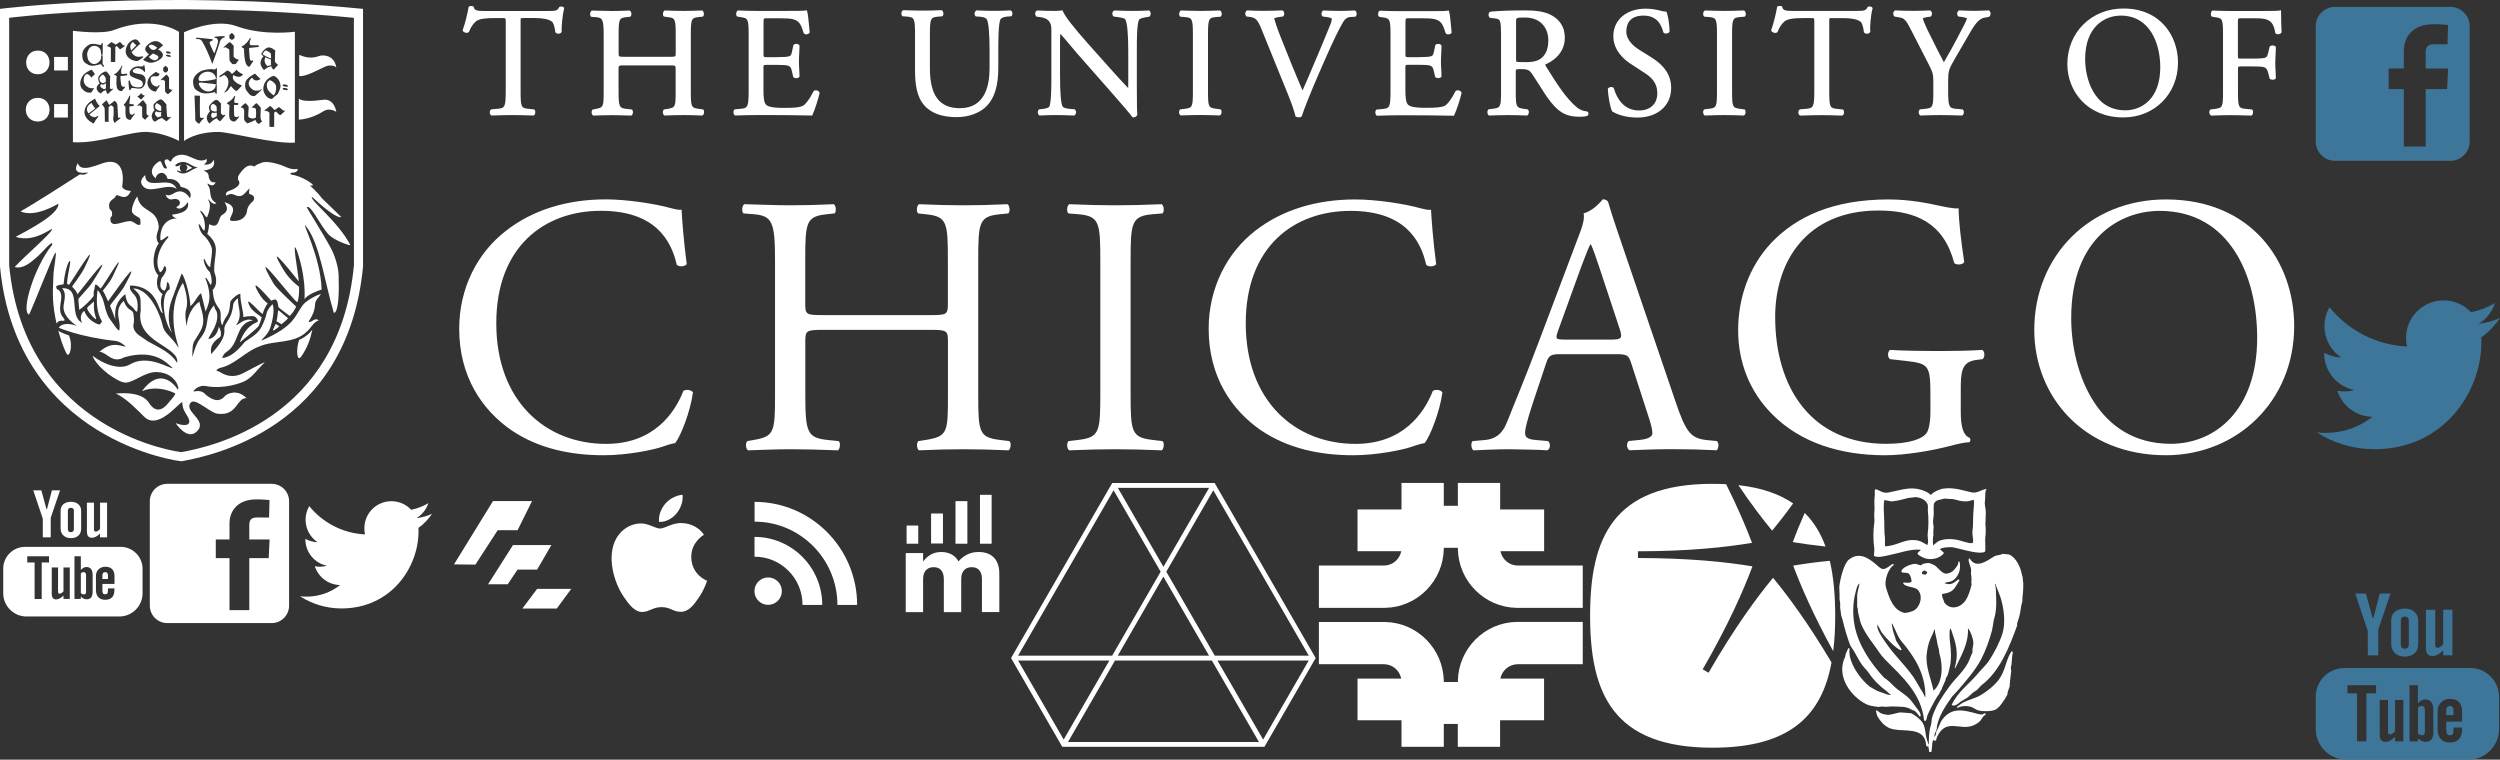 <?xml version="1.0" encoding="utf-8"?><!-- Generator: Adobe Illustrator 16.0.1, SVG Export Plug-In . SVG Version: 6.00 Build 0) --><!DOCTYPE svg PUBLIC "-//W3C//DTD SVG 1.1//EN" "http://www.w3.org/Graphics/SVG/1.1/DTD/svg11.dtd"><svg version="1.1" id="Layer_1" xmlns="http://www.w3.org/2000/svg" xmlns:xlink="http://www.w3.org/1999/xlink" x="0px" y="0px" width="341.08px" height="103.64px" viewBox="-0.44 -75.48 341.08 103.64" style="enable-background:new -0.44 -75.48 341.08 103.64;" xml:space="preserve"><rect x="-0.44" y="-75.48" width="341.08" height="103.64" fill="#333333" stroke="none"/><g id="Layer_13"></g><g id="Wordmark_1_"></g><g id="Icon:_Twitter_1_"><g id="twitter_x5F_newbird_x5F_boxed_x5F_whiteonblue_xA0_Image_1_"></g></g><g id="Icon:_UChicago_mobile_1_"><g id="Shape_11_xA0_Image_1_"></g><g id="m"></g><g id="bars_1_"></g></g><g id="Icon:_Futurity_1_"><g id="Shape_10_xA0_Image_1_"></g><g id="futurity_xA0_Image_1_"></g></g><g><g><polygon style="fill:#FFFFFF;" points="4.1,-8.58 5.2,-8.58 5.9,-6.02 5.97,-6.02 6.64,-8.58 7.75,-8.58 6.48,-4.83 6.48,-2.17 5.4,-2.17 5.4,-4.71 "/><path style="fill:#FFFFFF;" d="M7.83-5.82c0-0.37,0.13-0.66,0.39-0.88c0.26-0.22,0.61-0.32,1.05-0.32c0.4,0,0.73,0.11,0.98,0.34 s0.38,0.52,0.38,0.88v2.44c0,0.4-0.12,0.72-0.37,0.95s-0.6,0.35-1.03,0.35c-0.42,0-0.76-0.12-1.01-0.36 C7.96-2.65,7.83-2.97,7.83-3.37V-5.82z M8.82-3.28c0,0.13,0.03,0.23,0.1,0.3c0.07,0.07,0.17,0.11,0.29,0.11 c0.13,0,0.23-0.04,0.31-0.11s0.12-0.17,0.12-0.3v-2.58c0-0.1-0.04-0.19-0.12-0.25C9.45-6.17,9.35-6.2,9.22-6.2 c-0.12,0-0.21,0.03-0.29,0.1C8.86-6.04,8.82-5.96,8.82-5.86V-3.28z"/><path style="fill:#FFFFFF;" d="M14.17-6.9v4.73H13.2V-2.7c-0.17,0.2-0.35,0.34-0.55,0.44c-0.19,0.1-0.38,0.15-0.56,0.15 c-0.23,0-0.39-0.07-0.5-0.21c-0.11-0.14-0.17-0.35-0.17-0.63V-6.9h0.96v3.63c0,0.11,0.02,0.19,0.06,0.24 c0.04,0.05,0.11,0.08,0.2,0.08c0.07,0,0.16-0.03,0.27-0.1c0.11-0.07,0.21-0.15,0.3-0.26V-6.9H14.17z"/></g><g><g><path style="fill:#FFFFFF;" d="M16.03-0.87H2.97C1.34-0.87,0,0.47,0,2.1v3.36C0,7.2,1.43,8.63,3.17,8.63h12.67 c1.74,0,3.17-1.42,3.17-3.17V2.1C19,0.47,17.66-0.87,16.03-0.87z M6.25,1.26h-1v4.98H4.28V1.26h-1V0.41h2.97V1.26z M9.08,6.23 H8.22V5.76c-0.16,0.18-0.32,0.31-0.5,0.4C7.55,6.25,7.38,6.3,7.22,6.3c-0.2,0-0.35-0.06-0.45-0.19c-0.1-0.13-0.15-0.32-0.15-0.58 V1.94h0.86v3.29c0,0.1,0.02,0.18,0.05,0.22c0.04,0.05,0.1,0.07,0.18,0.07c0.06,0,0.14-0.03,0.24-0.09 c0.1-0.06,0.19-0.14,0.27-0.23V1.94h0.86V6.23z M12.19,5.34c0,0.3-0.07,0.54-0.2,0.7c-0.13,0.16-0.33,0.24-0.58,0.24 c-0.17,0-0.32-0.03-0.45-0.09S10.7,6.03,10.59,5.9v0.33H9.72V0.41h0.87v1.87c0.12-0.13,0.24-0.23,0.37-0.3s0.26-0.1,0.4-0.1 c0.27,0,0.48,0.09,0.62,0.27s0.22,0.45,0.22,0.8v2.39H12.19z M15.17,4.19h-1.64V5c0,0.23,0.03,0.38,0.08,0.47 c0.06,0.09,0.16,0.13,0.29,0.13c0.14,0,0.24-0.04,0.3-0.11c0.06-0.07,0.09-0.24,0.09-0.49V4.8h0.88v0.22c0,0.44-0.11,0.77-0.32,1 c-0.21,0.22-0.54,0.33-0.96,0.33c-0.38,0-0.69-0.12-0.91-0.35c-0.22-0.24-0.33-0.56-0.33-0.97V3.1c0-0.37,0.12-0.67,0.36-0.91 c0.24-0.23,0.56-0.35,0.94-0.35c0.39,0,0.7,0.11,0.91,0.33c0.21,0.22,0.32,0.53,0.32,0.94v1.08H15.17z M10.95,2.57 c-0.06,0-0.12,0.01-0.18,0.04c-0.06,0.03-0.12,0.07-0.18,0.13v2.68c0.07,0.07,0.14,0.12,0.2,0.15C10.86,5.6,10.93,5.62,11,5.62 c0.1,0,0.18-0.03,0.23-0.09c0.05-0.06,0.07-0.16,0.07-0.3V3.01c0-0.15-0.03-0.26-0.09-0.33C11.15,2.6,11.06,2.57,10.95,2.57z M13.91,2.58c-0.14,0-0.23,0.04-0.29,0.12s-0.09,0.21-0.09,0.38v0.43h0.76V3.08c0-0.18-0.03-0.31-0.09-0.38 C14.14,2.62,14.04,2.58,13.91,2.58z"/></g></g></g><path style="fill:#3E769A;" d="M340.64-32.1c-0.92,0.41-1.91,0.68-2.94,0.81c1.06-0.63,1.87-1.64,2.25-2.84c-0.99,0.59-2.09,1.02-3.26,1.25 c-0.94-1-2.27-1.62-3.74-1.62c-2.83,0-5.13,2.3-5.13,5.13c0,0.4,0.04,0.79,0.13,1.17c-4.26-0.21-8.04-2.25-10.57-5.36 c-0.44,0.76-0.69,1.64-0.69,2.58c0,1.78,0.91,3.35,2.28,4.27c-0.84-0.03-1.63-0.26-2.32-0.64c0,0.02,0,0.04,0,0.06 c0,2.48,1.77,4.56,4.12,5.03c-0.43,0.12-0.88,0.18-1.35,0.18c-0.33,0-0.65-0.03-0.97-0.09c0.65,2.04,2.55,3.52,4.79,3.56 c-1.76,1.37-3.97,2.19-6.37,2.19c-0.41,0-0.82-0.02-1.22-0.07c2.27,1.45,4.97,2.3,7.86,2.3c9.44,0,14.59-7.82,14.59-14.59 c0-0.22-0.01-0.45-0.01-0.67C339.08-30.16,339.95-31.07,340.64-32.1z"/><g><g><path style="fill:#3E769A;" d="M333.87-74.54h-15.74c-1.45,0-2.63,1.18-2.63,2.62v15.75c0,1.45,1.18,2.63,2.63,2.63h15.74 c1.45,0,2.63-1.18,2.63-2.62v-15.76C336.5-73.36,335.32-74.54,333.87-74.54z M333.43-63.32h-2.93v7.83h-2.98v-7.83h-2.07v-2.82 h2.07c0,0,0-1.16,0-2.41c0-1.89,1.22-3.63,4.04-3.63c1.14,0,1.99,0.11,1.99,0.11l-0.07,2.64c0,0-0.86-0.01-1.8-0.01 c-1.02,0-1.18,0.47-1.18,1.25c0,0.12,0,0.14,0,0.13v1.93h3.06L333.43-63.32z"/></g></g><g><g><polygon style="fill:#3E769A;" points="320.89,5.5 322.34,5.5 323.27,8.87 323.36,8.87 324.24,5.5 325.7,5.5 324.03,10.43 324.03,13.93 322.6,13.93 322.6,10.59 "/><path style="fill:#3E769A;" d="M325.8,9.13c0-0.48,0.17-0.87,0.51-1.15c0.34-0.28,0.8-0.43,1.38-0.43c0.52,0,0.96,0.15,1.29,0.46 c0.33,0.3,0.5,0.69,0.5,1.16v3.22c0,0.53-0.16,0.95-0.49,1.25c-0.33,0.31-0.79,0.46-1.36,0.46c-0.56,0-1-0.16-1.33-0.47 s-0.5-0.73-0.5-1.26V9.13z M327.11,12.48c0,0.17,0.05,0.3,0.14,0.4c0.09,0.09,0.22,0.14,0.39,0.14s0.31-0.05,0.41-0.14 c0.1-0.09,0.15-0.23,0.15-0.39V9.1c0-0.13-0.05-0.24-0.15-0.33c-0.1-0.08-0.24-0.13-0.41-0.13c-0.15,0-0.28,0.04-0.38,0.13 c-0.1,0.09-0.15,0.2-0.15,0.33V12.48z"/><path style="fill:#3E769A;" d="M334.15,7.71v6.22h-1.27v-0.69c-0.23,0.25-0.48,0.45-0.73,0.58s-0.5,0.2-0.74,0.2 c-0.3,0-0.52-0.09-0.66-0.28c-0.15-0.18-0.22-0.46-0.22-0.83v-5.2h1.27v4.77c0,0.15,0.03,0.26,0.08,0.32 c0.05,0.07,0.14,0.1,0.26,0.1c0.09,0,0.21-0.04,0.36-0.13c0.14-0.09,0.27-0.2,0.39-0.34V7.71H334.15z"/></g><g><g><path style="fill:#3E769A;" d="M333.81,20.85c-0.18,0-0.31,0.05-0.39,0.16c-0.08,0.1-0.12,0.27-0.12,0.51v0.57h1v-0.57 c0-0.23-0.04-0.41-0.12-0.51C334.11,20.91,333.98,20.85,333.81,20.85z M329.92,20.83c-0.08,0-0.16,0.02-0.24,0.06 c-0.08,0.03-0.16,0.09-0.23,0.17v3.52c0.09,0.09,0.18,0.16,0.27,0.2c0.09,0.04,0.18,0.06,0.27,0.06c0.14,0,0.24-0.04,0.3-0.12 s0.1-0.21,0.1-0.39v-2.92c0-0.19-0.04-0.34-0.12-0.44C330.19,20.88,330.07,20.83,329.92,20.83z M336.59,15.66h-17.18 c-2.15,0-3.91,1.76-3.91,3.9v4.43c0,2.29,1.88,4.17,4.17,4.17h16.67c2.29,0,4.17-1.87,4.17-4.17v-4.43 C340.5,17.41,338.74,15.66,336.59,15.66z M323.73,19.11h-1.32v6.55h-1.27v-6.55h-1.31V18h3.91L323.73,19.11L323.73,19.11z M327.45,25.66h-1.13v-0.63c-0.21,0.23-0.43,0.41-0.65,0.53c-0.22,0.12-0.44,0.18-0.65,0.18c-0.26,0-0.46-0.08-0.59-0.25 s-0.2-0.42-0.2-0.76v-4.72h1.13v4.33c0,0.13,0.02,0.23,0.07,0.29c0.05,0.06,0.13,0.09,0.23,0.09c0.08,0,0.19-0.04,0.31-0.12 c0.13-0.08,0.24-0.18,0.35-0.3v-4.29h1.13V25.66L327.45,25.66z M331.55,24.49c0,0.4-0.09,0.71-0.27,0.92 c-0.18,0.21-0.43,0.32-0.77,0.32c-0.22,0-0.42-0.04-0.59-0.13c-0.17-0.08-0.34-0.21-0.48-0.38v0.44h-1.14V18h1.14v2.47 c0.15-0.17,0.31-0.3,0.48-0.39s0.35-0.13,0.52-0.13c0.36,0,0.63,0.12,0.82,0.36c0.19,0.24,0.28,0.6,0.28,1.06L331.55,24.49 L331.55,24.49z M335.47,22.97h-2.16v1.07c0,0.3,0.04,0.5,0.11,0.62c0.08,0.12,0.2,0.17,0.38,0.17c0.19,0,0.32-0.05,0.39-0.15 s0.11-0.31,0.11-0.64v-0.26h1.16v0.29c0,0.57-0.14,1.02-0.43,1.31c-0.28,0.29-0.7,0.44-1.27,0.44c-0.51,0-0.9-0.16-1.19-0.47 c-0.29-0.31-0.44-0.74-0.44-1.28v-2.54c0-0.49,0.16-0.89,0.48-1.2c0.32-0.31,0.73-0.46,1.24-0.46c0.52,0,0.92,0.14,1.19,0.43 c0.28,0.29,0.42,0.7,0.42,1.23L335.47,22.97L335.47,22.97z"/></g></g></g><g><g><path style="fill:#FFFFFF;" d="M36.62-9.47H22.38C21.07-9.47,20-8.41,20-7.1V7.15c0,1.31,1.07,2.38,2.38,2.38h14.24 c1.31,0,2.38-1.06,2.38-2.38V-7.1C39-8.41,37.94-9.47,36.62-9.47z M36.22,0.67h-2.65v7.09h-2.7V0.67H29v-2.55h1.87 c0,0,0-1.05,0-2.18c0-1.71,1.11-3.29,3.66-3.29c1.03,0,1.8,0.1,1.8,0.1l-0.06,2.38c0,0-0.78-0.01-1.63-0.01 c-0.92,0-1.07,0.42-1.07,1.13c0,0.1,0,0.13,0,0.12v1.75h2.77L36.22,0.67z"/></g></g><path style="fill:#FFFFFF;" d="M58.5-5.37c-0.66,0.29-1.37,0.49-2.12,0.58c0.76-0.46,1.35-1.18,1.62-2.04c-0.71,0.42-1.5,0.73-2.34,0.9 c-0.67-0.72-1.63-1.17-2.7-1.17c-2.04,0-3.69,1.65-3.69,3.69c0,0.29,0.03,0.57,0.09,0.84c-3.07-0.15-5.79-1.62-7.61-3.86 c-0.32,0.55-0.5,1.18-0.5,1.86c0,1.28,0.65,2.41,1.64,3.07c-0.6-0.02-1.17-0.19-1.67-0.46c0,0.02,0,0.03,0,0.05 c0,1.79,1.27,3.28,2.96,3.62c-0.31,0.08-0.64,0.13-0.97,0.13c-0.24,0-0.47-0.02-0.7-0.07c0.47,1.47,1.83,2.54,3.45,2.57 c-1.26,0.99-2.86,1.58-4.59,1.58c-0.3,0-0.59-0.02-0.88-0.05c1.63,1.05,3.58,1.66,5.66,1.66c6.79,0,10.51-5.63,10.51-10.51 c0-0.16,0-0.32-0.01-0.48C57.38-3.98,58-4.63,58.5-5.37z"/><g><polygon style="fill:#FFFFFF;" points="61.5,1.52 64.42,1.55 67.46,-3.14 70.17,-3.14 72.15,-7.12 66.82,-7.12 "/><polygon style="fill:#FFFFFF;" points="66.15,4.23 68.83,4.23 70.17,2.23 72.84,2.23 74.79,-1.12 69.55,-1.12 "/><polygon style="fill:#FFFFFF;" points="70.83,7.54 75.52,7.54 77.5,4.86 72.84,4.86 "/></g><g id="Apple_2_"><g><path style="fill:#FFFFFF;" d="M93.87,0.52c-0.02-2.02,1.65-3,1.73-3.04c-0.94-1.38-2.4-1.57-2.92-1.59c-1.25-0.12-2.43,0.74-3.06,0.74 s-1.61-0.72-2.64-0.7c-1.36,0.02-2.61,0.79-3.31,2c-1.41,2.45-0.36,6.08,1.02,8.06c0.67,0.97,1.47,2.06,2.52,2.02 c1.01-0.04,1.4-0.66,2.62-0.66c1.22,0,1.57,0.66,2.64,0.64c1.09-0.02,1.78-1,2.45-1.97c0.77-1.13,1.09-2.22,1.11-2.28 C95.99,3.75,93.89,2.95,93.87,0.52z"/><path style="fill:#FFFFFF;" d="M91.85-5.42c0.56-0.67,0.94-1.62,0.83-2.55c-0.8,0.03-1.78,0.54-2.35,1.21c-0.52,0.6-0.97,1.56-0.85,2.48 C90.38-4.22,91.29-4.74,91.85-5.42z"/></g></g><path id="RSS_2_" style="fill:#FFFFFF;" d="M102.5,0.47c1.75,0,3.39,0.68,4.63,1.92c1.24,1.24,1.92,2.9,1.92,4.66h2.69 c0-5.12-4.15-9.28-9.24-9.28V0.47z M102.51-4.31c6.23,0,11.3,5.1,11.3,11.36h2.69c0-7.75-6.28-14.06-13.99-14.06V-4.31z M106.23,5.17c0,1.03-0.84,1.87-1.87,1.87c-1.03,0-1.87-0.83-1.87-1.87c0-1.03,0.84-1.87,1.87-1.87 C105.4,3.31,106.23,4.14,106.23,5.17z"/><g><g><path style="fill:#FFFFFF;" d="M123.13-0.02h2.37v1.14c0.55-0.68,1.26-1.29,2.47-1.29c1.09,0,1.92,0.47,2.36,1.28 c0.73-0.83,1.61-1.28,2.75-1.28c1.76,0,2.82,1.02,2.82,2.96v5.24h-2.37V3.54c0-1.08-0.5-1.64-1.39-1.64 c-0.89,0-1.44,0.56-1.44,1.64v4.49h-2.37V3.54c0-1.08-0.5-1.64-1.39-1.64s-1.44,0.56-1.44,1.64v4.49h-2.37V-0.02z"/></g><g id="Shape_19"><g><rect x="123.25" y="-3.78" style="fill:#FFFFFF;" width="1.59" height="2.48"/></g></g><g id="Shape_20"><g><rect x="126.59" y="-5.42" style="fill:#FFFFFF;" width="1.62" height="4.09"/></g></g><g id="Shape_21"><g><rect x="129.92" y="-7.11" style="fill:#FFFFFF;" width="1.62" height="5.81"/></g></g><g id="Shape_22"><g><rect x="133.26" y="-7.97" style="fill:#FFFFFF;" width="1.59" height="6.67"/></g></g></g><g id="Search"></g><g id="wordmark"><path style="fill:#FFFFFF;" d="M310.82-71.04l0.02-0.04v-0.04c-0.04-0.76-0.07-1.74-0.07-2.76v-0.2l-0.2,0.04 c-0.25,0.06-1.55,0.06-2.8,0.06h-3.87c-0.79,0-1.5-0.02-2.43-0.06h-0.04l-0.04,0.02c-0.17,0.09-0.2,0.33-0.2,0.41 c-0.01,0.19,0.04,0.33,0.14,0.4l0.4,0.07c1.07,0.13,1.12,0.25,1.12,2.49v7.56c0,2.23-0.05,2.33-1.12,2.47l-0.58,0.07l-0.04,0.03 c-0.12,0.12-0.14,0.31-0.12,0.46c0.03,0.16,0.1,0.28,0.21,0.33l0.03,0.02h0.04c0.98-0.04,1.69-0.06,2.62-0.06 c0.85,0,1.58,0.03,2.79,0.06h0.04l0.03-0.02c0.13-0.07,0.19-0.25,0.2-0.41c0.01-0.18-0.04-0.32-0.14-0.4l-0.79-0.08 c-1.08-0.09-1.13-0.23-1.13-2.47v-2.92c0-0.41,0-0.41,0.53-0.41h1.43c0.74,0,1.29,0.02,1.57,0.1c0.3,0.09,0.46,0.29,0.57,0.69 l0.22,0.87l0.03,0.03c0.21,0.18,0.65,0.17,0.79-0.03l0.03-0.04v-0.05c0-0.22-0.02-0.5-0.03-0.81c-0.03-0.38-0.05-0.81-0.05-1.23 c0-0.42,0.03-0.88,0.05-1.28c0.02-0.33,0.03-0.63,0.03-0.85v-0.05l-0.03-0.04c-0.1-0.15-0.31-0.17-0.4-0.17 c-0.18,0-0.33,0.06-0.41,0.15l-0.22,0.91c-0.12,0.51-0.26,0.56-0.42,0.62c-0.22,0.08-0.87,0.12-1.74,0.12h-1.43 c-0.53,0-0.53,0-0.53-0.41v-4.42c0-0.68,0-0.68,0.47-0.68h1.28c0.87,0,1.56,0,2,0.12c0.9,0.24,1.17,0.84,1.35,1.87l0.01,0.06 l0.04,0.03c0.08,0.07,0.19,0.11,0.32,0.11C310.55-70.82,310.74-70.89,310.82-71.04L310.82-71.04z M296.71-66.95 c0-3.55-2.33-7.37-7.45-7.37c-4.36,0-7.65,3.26-7.65,7.58c0,3.62,2.62,7.28,7.65,7.28C293.51-59.46,296.71-62.68,296.71-66.95 L296.71-66.95z M294.29-66.3c0,4.33-2.56,5.87-4.75,5.87c-4.34,0-5.5-4.39-5.5-6.99c0-4.38,2.62-5.93,4.87-5.93 C292.88-73.35,294.29-69.55,294.29-66.3L294.29-66.3z M277.1-30.47c0,9.08,6.76,17.1,17.96,17.1c9.74,0,17.5-7.42,17.5-17.6 c0-8.87-5.85-17.3-17.5-17.3C284.66-48.27,277.1-40.56,277.1-30.47L277.1-30.47z M282.14-32.08c0-11.05,6.81-14.63,12.05-14.63 c9.64,0,13.32,8.97,13.32,17.3c0,9.94-5.75,14.48-11.8,14.48C285.77-14.93,282.14-24.62,282.14-32.08L282.14-32.08z M270.99-73.25 c0.11-0.09,0.16-0.25,0.15-0.41c-0.02-0.16-0.09-0.3-0.21-0.38l-0.04-0.02h-0.05c-1.5,0.08-2.38,0.08-3.95,0h-0.04l-0.04,0.02 c-0.12,0.06-0.19,0.18-0.22,0.32c-0.03,0.17,0.02,0.35,0.13,0.46l0.04,0.04l0.43,0.05c0.4,0.05,0.66,0.15,0.74,0.2 c-0.07,0.31-0.8,1.67-1.24,2.5l-0.09,0.18c-0.51,0.98-1.09,2.03-1.83,3.3c-0.55-1-1.09-2.1-1.62-3.17 c-0.2-0.41-0.41-0.84-0.62-1.24c-0.15-0.3-0.62-1.38-0.63-1.55c0-0.04,0.09-0.13,0.75-0.22l0.33-0.05l0.03-0.04 c0.11-0.11,0.16-0.32,0.12-0.5c-0.04-0.14-0.13-0.25-0.25-0.29l-0.03-0.01h-0.03c-0.52,0.04-1.27,0.06-2.23,0.06 c-0.97,0-1.74-0.02-2.43-0.06h-0.05l-0.04,0.02c-0.1,0.06-0.18,0.17-0.2,0.31c-0.03,0.17,0.02,0.35,0.11,0.46l0.03,0.04l0.64,0.12 c0.56,0.09,0.84,0.14,1.54,1.52l2.48,4.84c0.59,1.14,0.66,1.38,0.66,2.53v1.08c0,2.28-0.05,2.39-1.12,2.51l-0.71,0.07l-0.04,0.04 c-0.12,0.12-0.14,0.32-0.11,0.46c0.02,0.15,0.1,0.27,0.19,0.32l0.03,0.02h0.04c1.13-0.04,1.87-0.06,2.75-0.06 c0.85,0,1.61,0.03,2.85,0.06h0.04l0.03-0.02c0.1-0.05,0.18-0.17,0.2-0.32c0.03-0.14,0.01-0.34-0.12-0.46l-0.04-0.04l-0.86-0.07 c-0.97-0.08-1.11-0.24-1.11-2.5v-1.09c0-1.57,0.04-1.73,0.96-3.32l1.33-2.29c0.12-0.2,0.24-0.4,0.35-0.6 c0.83-1.45,1.42-2.49,2.32-2.64l0.63-0.11L270.99-73.25L270.99-73.25z M263.63-47.52c-0.85-0.2-3.53-0.75-6.4-0.75 c-7.62,0-12.61,2.37-15.99,5.9c-3.13,3.33-4.54,7.66-4.54,11.95c0,4.44,1.62,8.43,4.64,11.45c3.88,3.93,9.38,5.6,15.39,5.6 c2.73,0,6.35-0.6,9.03-1.31c0.96-0.25,1.87-0.46,2.47-0.46c0.2-0.15,0.2-0.46,0.05-0.6c-0.9-0.36-1.21-1.57-1.21-3.58v-2.82 c0-2.57,0.05-3.98,2.17-4.24l0.81-0.1c0.35-0.3,0.31-1.06-0.05-1.26c-1.66,0.1-3.38,0.15-5.35,0.15c-2.98,0-5.75-0.05-7.21-0.15 c-0.36,0.15-0.41,1.06,0,1.26l2.22,0.25c3.13,0.36,3.27,0.66,3.27,4.89v2.02c0,1.62-0.26,2.52-0.5,2.88 c-0.56,0.85-2.42,1.51-5.55,1.51c-10.14,0-15.13-7.61-15.13-17.31c0-7.56,4.29-14.52,14.08-14.52c5.14,0,8.93,1.72,10.35,7.17 c0.31,0.3,1.21,0.25,1.36-0.15c-0.45-3.03-0.76-5.65-0.76-7.32C266.15-46.96,264.59-47.32,263.63-47.52L263.63-47.52z M255.03-74.31l0.02-0.06l-0.03-0.05c-0.08-0.15-0.3-0.18-0.39-0.18c-0.05,0-0.13,0.01-0.19,0.03l-0.05,0.02l-0.03,0.05 c-0.27,0.46-0.38,0.51-1.5,0.51h-8.69c-0.94,0-1.36-0.05-1.45-0.52l-0.01-0.05l-0.03-0.03c-0.06-0.06-0.15-0.08-0.29-0.08 c-0.05,0-0.22,0.01-0.31,0.07l-0.06,0.03l-0.01,0.07c-0.14,0.84-0.46,2.17-0.79,3.1l-0.02,0.07l0.03,0.06 c0.13,0.25,0.56,0.38,0.79,0.2l0.04-0.03l0.02-0.03c0.21-0.49,0.41-0.95,0.91-1.4c0.47-0.42,1.51-0.48,2.48-0.48h1.16 c0.46,0,0.46,0,0.46,0.51v9.4c0,2.27-0.13,2.38-1.15,2.47l-0.76,0.06l-0.08,0.03c-0.13,0.08-0.2,0.24-0.19,0.42 c0.01,0.14,0.07,0.32,0.21,0.39l0.03,0.02h0.04c1.29-0.04,2.07-0.06,2.92-0.06c0.82,0,1.5,0.02,2.75,0.06h0.04l0.04-0.02 c0.18-0.08,0.2-0.33,0.2-0.41c0.01-0.19-0.04-0.33-0.14-0.4l-0.75-0.08c-1.05-0.09-1.12-0.23-1.12-2.47v-9.44 c0-0.21,0-0.42,0.03-0.45c0.03-0.03,0.26-0.03,0.41-0.03h1.49c1.12,0,1.89,0.16,2.34,0.49c0.2,0.14,0.37,0.68,0.46,1.42l0.01,0.04 l0.03,0.03c0.08,0.09,0.22,0.15,0.38,0.15c0.2,0,0.36-0.08,0.43-0.22l0.03-0.04l-0.01-0.04C254.65-71.77,254.8-73.47,255.03-74.31 L255.03-74.31z M235.87-63.14v-7.49c0-2.29,0.07-2.44,1.13-2.53l0.57-0.04l0.03-0.02c0.1-0.07,0.16-0.22,0.14-0.4 c-0.01-0.08-0.04-0.32-0.21-0.41l-0.04-0.02h-0.04c-0.99,0.03-1.73,0.06-2.6,0.06c-0.91,0-1.63-0.03-2.64-0.06h-0.04l-0.04,0.02 c-0.17,0.09-0.2,0.33-0.2,0.41c-0.01,0.19,0.04,0.33,0.14,0.4l0.04,0.02l0.57,0.04c1.07,0.09,1.13,0.24,1.13,2.53v7.49 c0,2.26-0.05,2.38-1.14,2.51l-0.59,0.07l-0.04,0.04c-0.12,0.12-0.13,0.31-0.11,0.46c0.03,0.15,0.09,0.27,0.19,0.32l0.04,0.02h0.04 c1.08-0.04,1.78-0.06,2.64-0.06c0.84,0,1.53,0.02,2.6,0.06h0.04l0.03-0.02c0.17-0.08,0.2-0.33,0.2-0.41 c0.01-0.19-0.04-0.33-0.14-0.4l-0.6-0.08C235.92-60.77,235.87-60.89,235.87-63.14L235.87-63.14z M232.41-15.44 c-2.17-0.25-2.83-1.01-4.29-5.35l-6.91-20.28c-0.75-2.22-1.57-4.54-2.22-6.76c-0.1-0.35-0.46-0.46-0.75-0.46 c-0.56,0.65-1.41,1.57-2.62,1.92c0.15,0.8-0.15,1.77-0.86,3.58l-5.14,13.62c-2.12,5.65-3.53,8.92-4.44,11.25 c-0.7,1.82-1.82,2.37-3.03,2.47l-1.67,0.15c-0.3,0.25-0.2,1.06,0.1,1.26c1.36-0.05,3.18-0.15,4.84-0.15 c2.37,0.05,3.93,0.05,5.24,0.15c0.46-0.2,0.46-1.01,0.1-1.26l-1.67-0.15c-1.21-0.1-1.46-0.41-1.46-1.01c0-0.56,0.36-1.92,1.11-4.19 l1.77-5.3c0.35-1.06,0.66-1.21,1.92-1.21h7.62c1.51,0,1.72,0.15,2.07,1.26l2.22,6.86c0.41,1.21,0.66,2.12,0.66,2.67 c0,0.51-0.7,0.81-1.76,0.91l-1.46,0.15c-0.36,0.25-0.3,1.06,0.1,1.26c1.46-0.05,3.38-0.15,5.8-0.15c2.27,0,4.04,0.05,6.1,0.15 c0.25-0.2,0.36-1.01,0-1.26L232.41-15.44L232.41-15.44z M219.39-29.15h-6.2c-1.41,0-1.46-0.05-1.06-1.21l3.18-8.78 c0.56-1.51,1.06-2.72,1.21-2.98h0.1c0.3,0.61,0.75,1.97,1.16,3.18l2.72,8.22C220.95-29.36,220.85-29.15,219.39-29.15L219.39-29.15z M221.44-71.18c0-0.81,0.3-2.17,2.34-2.17c1.85,0,2.42,1.21,2.71,2.26l0.03,0.06c0.07,0.08,0.18,0.13,0.32,0.13 c0.16,0,0.37-0.07,0.47-0.2l0.03-0.04v-0.04c0-0.85-0.18-2.06-0.39-2.62l-0.03-0.1h-0.11c-0.14,0-0.43-0.03-0.69-0.12 c-0.5-0.13-1.29-0.28-2-0.28c-2.66,0-4.45,1.51-4.45,3.77c0,1.92,1.47,3.17,2.35,3.75l2,1.3c1.45,0.94,1.65,1.9,1.65,2.81 c0,1.12-0.76,2.26-2.47,2.26c-2.12,0-3.05-1.64-3.46-3.02l-0.02-0.04c-0.07-0.09-0.18-0.14-0.32-0.14c-0.14,0-0.34,0.05-0.45,0.2 l-0.03,0.04v0.05c0.04,0.95,0.31,2.5,0.58,3.01l0.03,0.04l0.04,0.03c0.41,0.24,1.56,0.8,3.36,0.8c2.78,0,4.63-1.62,4.63-4.05 c0-1.68-0.89-3.05-2.71-4.17l-1.68-1.05C222.52-69.13,221.44-69.97,221.44-71.18L221.44-71.18z M216.15-59.7 c0.1-0.08,0.14-0.2,0.13-0.32c-0.02-0.12-0.09-0.2-0.18-0.25l-0.04-0.01c-0.5-0.03-1.01-0.25-1.36-0.55 c-1.45-1.22-2.6-2.99-4.19-5.55c-0.11-0.18-0.13-0.26-0.13-0.3c0.7-0.29,2.67-1.32,2.67-3.64c0-1.76-1-2.65-1.83-3.09 c-1.06-0.57-2.4-0.65-3.59-0.65c-1.93,0-3.42,0.05-4.71,0.17l-0.06,0.02c-0.12,0.06-0.2,0.19-0.21,0.36 c-0.02,0.18,0.05,0.35,0.17,0.44l0.03,0.03l0.71,0.08c0.69,0.08,0.79,0.23,0.79,2.3v7.55c0,2.23-0.05,2.33-1.12,2.47l-0.59,0.07 l-0.04,0.05c-0.12,0.14-0.12,0.34-0.1,0.48c0.03,0.15,0.1,0.25,0.19,0.3l0.03,0.02h0.04c0.93-0.03,1.7-0.06,2.62-0.06 c0.87,0,1.6,0.03,2.49,0.06h0.04l0.03-0.02c0.15-0.08,0.19-0.28,0.2-0.36c0.03-0.19-0.03-0.35-0.13-0.43l-0.03-0.03l-0.49-0.07 c-1.08-0.15-1.13-0.24-1.13-2.47v-2.65c0-0.3,0-0.3,0.83-0.3c0.8,0,1.08,0.19,1.36,0.6c0.32,0.47,0.69,1.05,1.05,1.62 c0.37,0.59,0.73,1.16,1.01,1.56c1.45,2.06,2.53,2.72,4.48,2.72c0.41,0,0.76-0.04,0.97-0.11L216.15-59.7L216.15-59.7z M209.82-67.52 c-0.6,0.46-1.42,0.52-2.06,0.52c-0.95,0-1.25-0.03-1.33-0.06c-0.03-0.08-0.03-0.34-0.03-0.58v-4.93c0-0.47,0-0.52,1.2-0.52 c2.36,0,3.2,1.66,3.2,3.08C210.8-68.84,210.49-68.05,209.82-67.52L209.82-67.52z M198.96-62.78l0.01-0.05l-0.02-0.04 c-0.09-0.2-0.31-0.29-0.5-0.29c-0.1,0-0.19,0.02-0.27,0.08l-0.05,0.05c-0.6,1.2-1.14,1.81-1.42,1.96c-0.45,0.23-1.09,0.3-2.62,0.3 c-1.75,0-2.2-0.21-2.43-0.43c-0.3-0.31-0.36-1-0.36-2.07v-2.96c0-0.41,0-0.41,0.53-0.41h1.22c0.74,0,1.28,0.02,1.58,0.1 c0.29,0.08,0.44,0.26,0.53,0.68l0.19,0.82l0.03,0.07c0.08,0.09,0.23,0.15,0.4,0.15c0.19,0,0.35-0.07,0.42-0.19l0.03-0.03v-0.04 c0-0.2-0.02-0.47-0.03-0.78c-0.03-0.38-0.05-0.82-0.05-1.23c0-0.44,0.03-0.89,0.05-1.29c0.02-0.32,0.03-0.61,0.03-0.84v-0.05 l-0.03-0.03c-0.07-0.12-0.23-0.19-0.42-0.19c-0.17,0-0.31,0.06-0.39,0.15l-0.2,0.93c-0.09,0.48-0.21,0.55-0.4,0.61 c-0.23,0.08-0.86,0.12-1.73,0.12h-1.22c-0.53,0-0.53,0-0.53-0.43v-4.2c0-0.68,0-0.68,0.47-0.68h1.51c0.89,0,1.58,0.02,2,0.12 c0.96,0.24,1.15,0.84,1.45,1.76l0.04,0.13l0.02,0.05c0.07,0.08,0.19,0.14,0.34,0.14s0.35-0.05,0.44-0.19l0.03-0.05l-0.03-0.3 c-0.11-1.23-0.21-2.27-0.32-2.58l-0.05-0.14l-0.14,0.03c-0.24,0.06-1.54,0.06-2.8,0.06h-3.95c-0.81,0-1.51-0.02-2.47-0.06h-0.04 l-0.03,0.02c-0.17,0.09-0.2,0.33-0.2,0.41c-0.02,0.19,0.04,0.33,0.14,0.4l0.41,0.07c1.08,0.13,1.14,0.27,1.14,2.49v7.56 c0,2.28-0.13,2.38-1.16,2.47l-0.75,0.07l-0.04,0.04c-0.12,0.12-0.13,0.31-0.12,0.46c0.03,0.15,0.1,0.27,0.19,0.32l0.03,0.02h0.04 c1.22-0.04,1.95-0.06,2.85-0.06h1.89c1.83,0,3.67,0.02,5.62,0.06h0.1l0.04-0.09C198.28-60.41,198.81-62.04,198.96-62.78 L198.96-62.78z M184.53-73.25c0.11-0.11,0.14-0.31,0.11-0.45c-0.02-0.15-0.09-0.27-0.19-0.33l-0.04-0.02h-0.05 c-0.7,0.04-1.35,0.06-2.03,0.06c-0.83,0-1.62-0.03-2.17-0.06h-0.05l-0.04,0.02c-0.12,0.07-0.19,0.2-0.21,0.37 c-0.02,0.17,0.03,0.32,0.14,0.41l0.04,0.03l0.42,0.05c0.74,0.08,0.8,0.24,0.8,0.24c0,0.13-0.02,0.35-0.18,0.76 c-0.36,0.91-1.36,3.32-1.95,4.7c-0.15,0.36-0.35,0.82-0.57,1.34c-0.4,0.95-0.88,2.1-1.29,2.99c-0.99-2.28-1.91-4.58-2.84-6.92 c-0.62-1.51-0.96-2.61-1.03-2.88c0.03-0.07,0.21-0.16,0.84-0.24l0.36-0.05l0.03-0.03c0.11-0.09,0.16-0.25,0.14-0.41 c-0.02-0.17-0.09-0.3-0.21-0.37l-0.04-0.02h-0.05c-0.94,0.04-1.67,0.06-2.54,0.06c-0.88,0-1.55-0.02-2.17-0.06h-0.05l-0.04,0.02 c-0.12,0.08-0.2,0.22-0.21,0.38c-0.02,0.16,0.04,0.31,0.15,0.41l0.04,0.03l0.43,0.05c0.82,0.09,1.1,0.47,1.57,1.62l3.7,9.12 c0.44,1.09,0.76,2.03,0.95,2.77l0.02,0.08l0.08,0.03c0.12,0.05,0.25,0.08,0.38,0.08c0.12,0,0.24-0.03,0.32-0.09l0.05-0.03 l0.02-0.05c0.36-1.13,1.37-3.6,2.18-5.47l1.13-2.58c0.97-2.21,1.79-3.87,2.34-4.81c0.27-0.43,0.55-0.63,0.96-0.66l0.69-0.04 L184.53-73.25L184.53-73.25z M170.81-43.99c-3.83,2.98-6.35,7.77-6.35,13.37c0,6.51,3.13,11.1,7.17,13.87 c3.68,2.47,8.02,3.38,12.56,3.38c3.23,0,6.86-0.75,7.97-1.16c0.56-0.19,1.16-0.4,1.77-0.5c0.76-0.96,2.07-4.29,2.42-6.91 c-0.2-0.36-0.96-0.46-1.31-0.2c-1.16,2.98-4.03,7.22-10.54,7.22c-8.27,0-14.98-5.85-14.98-16.45c0-10.44,6.56-15.34,14.28-15.34 c7.32,0,9.58,3.93,10.34,7.37c0.36,0.31,1.11,0.25,1.36-0.1c-0.41-3.08-0.65-6.26-0.7-7.42c-0.46,0.05-0.8-0.05-1.41-0.2 c-2.37-0.66-6.2-1.21-8.92-1.21C179.19-48.27,174.49-46.86,170.81-43.99L170.81-43.99z M164.37-63.14v-7.49 c0-2.28,0.08-2.44,1.13-2.53l0.57-0.04l0.03-0.02c0.1-0.07,0.16-0.22,0.14-0.4c-0.01-0.08-0.03-0.32-0.21-0.41L166-74.05h-0.04 c-0.99,0.03-1.73,0.06-2.6,0.06c-0.9,0-1.62-0.03-2.64-0.06h-0.04l-0.03,0.02c-0.18,0.09-0.2,0.33-0.21,0.41 c-0.01,0.19,0.04,0.33,0.14,0.4l0.03,0.02l0.57,0.04c1.06,0.09,1.13,0.25,1.13,2.53v7.49c0,2.26-0.05,2.38-1.14,2.51l-0.58,0.07 l-0.04,0.03c-0.12,0.12-0.14,0.32-0.12,0.46c0.02,0.15,0.1,0.27,0.2,0.32l0.03,0.02h0.04c1.07-0.04,1.77-0.06,2.64-0.06 c0.83,0,1.56,0.03,2.6,0.06h0.04l0.03-0.02c0.18-0.08,0.2-0.33,0.21-0.41c0.01-0.19-0.04-0.33-0.14-0.4l-0.59-0.08 C164.42-60.77,164.37-60.89,164.37-63.14L164.37-63.14z M153.81-21.85V-39.8c0-5.35,0.1-6.21,3.08-6.46l1.26-0.1 c0.3-0.2,0.2-1.11-0.1-1.26c-2.52,0.1-4.24,0.15-6.26,0.15c-2.11,0-3.83-0.05-6.35-0.15c-0.31,0.15-0.41,1.06-0.1,1.26l1.26,0.1 c2.98,0.25,3.08,1.11,3.08,6.46v17.95c0,5.35-0.1,6.05-3.08,6.4l-1.26,0.15c-0.3,0.3-0.2,1.11,0.1,1.26 c2.52-0.1,4.24-0.15,6.35-0.15c2.02,0,3.73,0.05,6.26,0.15c0.3-0.15,0.41-1.07,0.1-1.26l-1.26-0.15 C153.91-15.79,153.81-16.5,153.81-21.85L153.81-21.85z M156.41-73.25c0.1-0.1,0.15-0.26,0.14-0.43c-0.02-0.15-0.09-0.28-0.2-0.35 l-0.04-0.02h-0.05c-0.69,0.04-1.23,0.06-2.16,0.06c-0.74,0-1.44-0.02-2.47-0.06h-0.03l-0.03,0.01c-0.12,0.04-0.21,0.16-0.24,0.31 c-0.04,0.19,0.03,0.38,0.14,0.48l0.03,0.03l0.41,0.05c0.72,0.09,1.09,0.19,1.18,0.35c0.25,0.4,0.4,1.95,0.4,4.26v4.5 c0,0.2,0,0.44-0.01,0.6c-0.73-0.75-1.49-1.61-2.44-2.66l-2.93-3.28c-2.08-2.33-3.27-3.87-3.54-4.55l-0.04-0.12l-0.13,0.02 c-0.25,0.03-0.6,0.06-0.95,0.06c-0.37,0-1.49,0-2.36-0.06h-0.04l-0.04,0.02c-0.11,0.06-0.19,0.17-0.21,0.32 c-0.03,0.18,0.02,0.35,0.13,0.46l0.04,0.04l0.41,0.05c0.56,0.07,0.98,0.23,1.2,0.46c0.4,0.43,0.42,0.82,0.42,1.4v6.27 c0,1.02,0,3.39-0.26,4.07c-0.05,0.11-0.23,0.25-0.79,0.33l-0.63,0.07l-0.04,0.04c-0.09,0.09-0.14,0.25-0.13,0.4 c0.02,0.16,0.08,0.3,0.19,0.37l0.05,0.03h0.06c0.74-0.04,1.29-0.06,2.18-0.06c0.71,0,1.42,0.02,2.45,0.06h0.05l0.04-0.03 c0.1-0.07,0.16-0.18,0.19-0.31c0.03-0.15-0.02-0.31-0.11-0.44l-0.04-0.06l-0.73-0.07c-0.5-0.04-0.86-0.16-0.95-0.32 c-0.23-0.4-0.35-1.95-0.35-4.27v-4.59c0-0.37,0.01-0.78,0.04-1.07c0.34,0.37,0.89,1.03,1.39,1.62c0.35,0.41,0.66,0.78,0.86,1.02 l4.88,5.55c1.62,1.84,2.39,2.76,2.68,3.16l0.05,0.07h0.08c0.28,0,0.48-0.13,0.55-0.34l0.01-0.03v-0.03 c-0.03-0.25-0.06-1.08-0.06-3.65v-5.31c0-1.07-0.01-3.32,0.3-3.98c0.03-0.05,0.28-0.24,1.06-0.35l0.35-0.05L156.41-73.25 L156.41-73.25z M137.57-73.28c0.09-0.11,0.13-0.29,0.11-0.44c-0.02-0.13-0.09-0.24-0.19-0.31l-0.04-0.03h-0.05 c-0.73,0.04-1.29,0.06-2.2,0.06c-0.8,0-1.59-0.02-2.39-0.06h-0.05l-0.04,0.03c-0.09,0.07-0.16,0.19-0.19,0.33 c-0.03,0.16,0.02,0.31,0.11,0.41l0.04,0.05l0.59,0.04c0.48,0.04,0.81,0.17,0.92,0.36c0.25,0.43,0.38,1.95,0.38,4.27v2.42 c0,2.48-0.7,5.43-4.04,5.43c-2.8,0-4.1-1.73-4.1-5.45v-4.55c0-2.23,0.08-2.4,1.12-2.49l0.55-0.04l0.03-0.03 c0.1-0.07,0.16-0.21,0.14-0.39c-0.01-0.14-0.07-0.33-0.2-0.4l-0.03-0.02h-0.04c-1,0.04-1.7,0.06-2.58,0.06 c-0.86,0-1.61-0.03-2.6-0.06h-0.04l-0.03,0.02c-0.14,0.07-0.19,0.25-0.21,0.39c-0.01,0.18,0.04,0.32,0.14,0.39l0.03,0.03l0.57,0.04 c1.04,0.09,1.12,0.25,1.12,2.49v4.96c0,2.54,0.52,4.11,1.69,5.08c0.93,0.8,2.28,1.19,4.03,1.19c1.66,0,3.24-0.61,4.13-1.59 c1.02-1.09,1.51-2.77,1.51-5.14v-2.36c0-1.07,0-3.56,0.28-4.22c0.1-0.21,0.46-0.37,0.91-0.41l0.57-0.04L137.57-73.28L137.57-73.28z M113.41-46.36c0.3-0.2,0.2-1.11-0.1-1.26c-2.17,0.1-3.88,0.15-5.85,0.15c-2.17,0-3.88-0.1-6.35-0.15c-0.3,0.15-0.41,1.06-0.1,1.26 l1.31,0.1c2.62,0.2,2.98,1.06,2.98,6.35v18.16c0,5.3-0.1,5.8-2.93,6.3l-0.85,0.15c-0.3,0.3-0.2,1.11,0.1,1.26 c1.97-0.05,3.68-0.15,5.85-0.15c1.97,0,3.68,0.05,6.4,0.15c0.3-0.15,0.41-1.07,0.1-1.26l-1.46-0.15c-2.83-0.3-3.08-1.01-3.08-6.3 v-7.11c0-1.51,0.1-1.62,2.52-1.62h14.42c2.42,0,2.52,0.1,2.52,1.62v7.11c0,5.3,0,5.8-3.08,6.3l-0.96,0.15 c-0.3,0.3-0.2,1.11,0.1,1.26c2.22-0.1,4.03-0.15,6.11-0.15c1.97,0,3.68,0.05,6.1,0.15c0.3-0.15,0.41-1.07,0.1-1.26l-1.21-0.15 c-2.93-0.35-3.03-1.01-3.03-6.3v-18.16c0-5.3,0.1-6.06,3.03-6.35l1.06-0.1c0.31-0.2,0.2-1.11-0.1-1.26 c-2.27,0.1-3.98,0.15-5.96,0.15c-2.06,0-3.78-0.05-6.11-0.15c-0.31,0.15-0.41,1.06-0.1,1.26l0.96,0.1c2.98,0.3,3.08,1.06,3.08,6.35 v5.8c0,1.57-0.1,1.62-2.52,1.62h-14.42c-2.42,0-2.52-0.05-2.52-1.62v-5.8c0-5.3,0.1-6.06,3.03-6.35L113.41-46.36L113.41-46.36z M111.38-62.78l0.01-0.05l-0.03-0.04c-0.09-0.2-0.31-0.29-0.49-0.29c-0.1,0-0.19,0.02-0.27,0.08l-0.05,0.06 c-0.6,1.2-1.14,1.81-1.42,1.96c-0.45,0.23-1.09,0.3-2.62,0.3c-1.75,0-2.2-0.21-2.43-0.43c-0.3-0.31-0.36-1-0.36-2.07v-2.96 c0-0.41,0-0.41,0.53-0.41h1.22c0.74,0,1.29,0.02,1.58,0.1c0.3,0.08,0.44,0.26,0.53,0.68l0.19,0.82l0.03,0.07 c0.08,0.09,0.23,0.15,0.4,0.15c0.19,0,0.35-0.07,0.41-0.19l0.03-0.03v-0.04c0-0.2-0.02-0.47-0.03-0.78 c-0.03-0.38-0.05-0.82-0.05-1.23c0-0.44,0.03-0.89,0.05-1.29c0.02-0.32,0.03-0.61,0.03-0.84v-0.06l-0.02-0.03 c-0.07-0.13-0.23-0.19-0.42-0.19c-0.17,0-0.31,0.06-0.39,0.15l-0.2,0.93c-0.09,0.48-0.21,0.55-0.4,0.61 c-0.22,0.08-0.85,0.12-1.73,0.12h-1.22c-0.53,0-0.53,0-0.53-0.43v-4.2c0-0.68,0-0.68,0.46-0.68h1.52c0.9,0,1.57,0.02,2,0.12 c0.96,0.24,1.15,0.84,1.45,1.76l0.04,0.13l0.03,0.05c0.08,0.08,0.19,0.14,0.34,0.14S109.9-70.87,110-71l0.03-0.05l-0.03-0.31 c-0.11-1.23-0.21-2.26-0.32-2.58l-0.05-0.14l-0.14,0.03c-0.24,0.06-1.54,0.06-2.8,0.06h-3.95c-0.81,0-1.51-0.02-2.47-0.06h-0.04 l-0.03,0.02c-0.17,0.09-0.2,0.33-0.2,0.41c-0.02,0.19,0.04,0.33,0.15,0.4l0.41,0.07c1.07,0.13,1.14,0.27,1.14,2.49v7.56 c0,2.28-0.14,2.38-1.16,2.47l-0.75,0.07l-0.04,0.04c-0.12,0.12-0.14,0.31-0.12,0.46c0.03,0.15,0.1,0.27,0.19,0.32l0.03,0.02h0.04 c1.22-0.04,1.95-0.06,2.85-0.06h1.9c1.83,0,3.67,0.02,5.63,0.06h0.1l0.04-0.09C110.7-60.41,111.22-62.04,111.38-62.78L111.38-62.78 z M93.81-63.1v-7.57c0-2.24,0.06-2.38,1.12-2.49l0.44-0.04l0.08-0.02c0.1-0.07,0.16-0.21,0.14-0.4c-0.01-0.08-0.03-0.32-0.2-0.41 l-0.03-0.02H95.3c-1.01,0.04-1.71,0.06-2.47,0.06c-0.91,0-1.64-0.03-2.54-0.06h-0.04l-0.03,0.02c-0.18,0.09-0.2,0.33-0.21,0.41 c-0.02,0.19,0.04,0.33,0.14,0.4l0.47,0.07c1.07,0.11,1.13,0.25,1.13,2.49v2.41c0,0.52,0,0.52-0.89,0.52h-6.01 c-0.89,0-0.89,0-0.89-0.52v-2.41c0-2.24,0.06-2.38,1.12-2.49l0.4-0.04l0.08-0.02c0.1-0.07,0.16-0.22,0.14-0.4 c-0.01-0.08-0.03-0.32-0.21-0.41l-0.03-0.02h-0.04c-0.96,0.04-1.66,0.06-2.43,0.06c-0.55,0-1.02-0.02-1.55-0.03 c-0.34-0.01-0.69-0.03-1.09-0.03h-0.04l-0.03,0.02c-0.18,0.09-0.2,0.33-0.21,0.41c-0.01,0.19,0.04,0.33,0.14,0.41l0.03,0.02 l0.59,0.04c0.92,0.07,1.09,0.26,1.09,2.49v7.56c0,2.19-0.04,2.28-1.08,2.47l-0.41,0.08l-0.03,0.03c-0.12,0.12-0.14,0.31-0.12,0.46 c0.03,0.15,0.1,0.27,0.2,0.32l0.03,0.02h0.04c0.29-0.01,0.57-0.02,0.84-0.03c0.5-0.02,1.01-0.03,1.59-0.03 c0.79,0,1.46,0.02,2.66,0.06h0.04l0.03-0.02c0.14-0.07,0.19-0.25,0.2-0.41c0.01-0.18-0.04-0.32-0.14-0.4l-0.69-0.08 c-1.01-0.11-1.13-0.21-1.13-2.47v-2.96c0-0.51,0-0.51,0.89-0.51h6.01c0.89,0,0.89,0,0.89,0.51v2.96c0,2.23-0.02,2.28-1.14,2.47 l-0.45,0.07l-0.03,0.03c-0.12,0.12-0.13,0.32-0.12,0.46c0.03,0.15,0.1,0.27,0.19,0.32l0.03,0.02h0.04 c1.01-0.04,1.74-0.06,2.54-0.06c0.83,0,1.56,0.02,2.54,0.06h0.04l0.03-0.02c0.18-0.08,0.2-0.33,0.21-0.41 c0.01-0.19-0.04-0.33-0.14-0.4l-0.58-0.08C93.86-60.77,93.81-60.89,93.81-63.1L93.81-63.1z M76.52-74.31l0.02-0.06l-0.03-0.05 c-0.08-0.16-0.31-0.17-0.39-0.17c-0.05,0-0.13,0.01-0.19,0.03l-0.05,0.02l-0.03,0.05c-0.27,0.46-0.38,0.51-1.5,0.51h-8.7 c-0.94,0-1.36-0.05-1.45-0.52l-0.01-0.05l-0.03-0.03c-0.06-0.06-0.15-0.08-0.29-0.08c-0.05,0-0.22,0.01-0.31,0.07l-0.06,0.03 l-0.01,0.07c-0.14,0.84-0.46,2.17-0.8,3.1l-0.02,0.05l0.03,0.06c0.13,0.25,0.56,0.38,0.79,0.2l0.03-0.02l0.02-0.03 c0.21-0.48,0.42-0.95,0.91-1.4c0.46-0.42,1.51-0.48,2.48-0.48h1.16c0.47,0,0.47,0,0.47,0.51v9.4c0,2.28-0.13,2.38-1.16,2.47 l-0.75,0.06l-0.08,0.02c-0.13,0.08-0.19,0.24-0.19,0.42c0.01,0.14,0.06,0.32,0.2,0.39l0.03,0.02h0.04 c1.29-0.04,2.06-0.06,2.92-0.06c0.82,0,1.5,0.02,2.75,0.06h0.04l0.03-0.02c0.14-0.07,0.2-0.25,0.2-0.41 c0.01-0.18-0.04-0.32-0.14-0.4l-0.74-0.08c-1.05-0.09-1.12-0.23-1.12-2.47v-9.43c0-0.21,0-0.42,0.03-0.46 c0.03-0.03,0.26-0.03,0.41-0.03h1.49c1.12,0,1.9,0.16,2.34,0.49c0.2,0.14,0.37,0.68,0.47,1.42l0.01,0.05l0.03,0.03 c0.08,0.09,0.22,0.15,0.38,0.15c0.2,0,0.36-0.08,0.43-0.22l0.02-0.04l-0.01-0.04C76.15-71.78,76.3-73.47,76.52-74.31L76.52-74.31z M62.21-30.62c0,6.51,3.13,11.1,7.17,13.87c3.68,2.47,8.02,3.38,12.56,3.38c3.23,0,6.86-0.75,7.97-1.16 c0.55-0.19,1.16-0.4,1.77-0.5c0.76-0.96,2.07-4.29,2.42-6.91c-0.2-0.36-0.96-0.46-1.31-0.2c-1.16,2.98-4.03,7.22-10.54,7.22 c-8.27,0-14.98-5.85-14.98-16.45c-0.01-10.45,6.55-15.35,14.27-15.35c7.32,0,9.58,3.93,10.35,7.37c0.36,0.31,1.11,0.25,1.36-0.1 c-0.41-3.08-0.65-6.26-0.7-7.42c-0.46,0.05-0.8-0.05-1.41-0.2c-2.37-0.66-6.2-1.21-8.93-1.21c-5.24,0-9.94,1.41-13.62,4.29 C64.73-41.02,62.21-36.22,62.21-30.62L62.21-30.62z M49.09-39.13v-35.14c-28.23-2.73-49.53,0-49.53,0s0,35.13,0,35.14 c2.25,23.82,24.56,26.61,24.77,26.58C28.31-13.27,47.02-17.02,49.09-39.13L49.09-39.13z M47.85-39.32 C45.88-18.11,28.12-14.49,24.34-13.8c-0.2,0.03-21.39-2.65-23.53-25.51c0-0.01,0-33.74,0-33.74s20.24-2.61,47.03,0L47.85-39.32 L47.85-39.32z M40.66-26.84c0.8-1.13,1.24-2.35,1.52-3.66c-0.46,0.6-1.14,1.12-1.82,1.4C39.89-27.6,40.11-26.03,40.66-26.84 L40.66-26.84z M41.42-30.24c0.57-0.47,0.89-1.29,1.62-1.53c-0.55-0.51-1.09,0.5-1.37,0.15c0.51-0.8,0.83-1.41,0.88-2.4 c0.02-0.54,0.65-1.04,0.8-1.34c-0.6,0.09-2.21,1.03-2.53,1.58c-1.08,1.43-1.02,2.77-5.54,4.75c-0.23,0,0.84-0.77,1.13-1.67 c0.14-0.41,0.74-2.35,0.33-3.28c-0.93,0.95-0.74,1.25-1.01,1.95c-0.68,1.85-1.04,2.02-2.72,3.16c-0.22,0.15-1.52,2.15-3.19,2.24 c0.17-0.04,0.07-0.46,0.64-0.83c1.88-1.23,1.16-3.88,3.61-4.32c-1.22-0.43-2.06,0.75-2.28,0.63c0.99-1.37,0.12-2.52,0.26-3.64 c-0.33,0.18-0.66,0.58-0.68,0.91c-0.19,1.99-1.11,2.33-1.21,3.19c0.19,1.42-0.95,2.52-1.78,3.52c-0.16-0.83,0.05-1.56,1.09-2.24 c0.58-0.38-0.05-1.5-0.05-1.5c-0.24,1.24-0.93,1.62-1.36,1.67c-0.38,0.05,1.33-1.73,1.13-3.37c-0.08-0.73-0.3-0.41-0.42-1.22 c-1.47,1.63-0.4,2.65-1.9,4.53c-0.71,0.89-0.98,2.46-1.07,2.5c0.02-2.34,0.09-1.66,1.13-3.56c0.85-1.56-0.05-3.02-0.16-3.96 C24.9-33,25.05-30.52,25-31.05c-0.05-0.52-0.28-1.46-0.03-2.3c0.42-1.4-0.46-3.54-0.46-3.54c-2.62,4.11-0.42,8.92-0.59,8.86 c-1.13-1.79-1.96-1.85-2.22-3.22c-0.14-0.74-1.49-4.81-3.97-4.88c1.25,1.07,0.95,1.23,1.03,2.99c-0.8,4.42,5.38,4.87,4.97,7.17 c-0.85-1.35-2.14-1.93-4.09-2.99c-0.86-0.68-1.83-0.99-1.89-2.06c0.1-0.78,0.14-0.62,0.02-1.62c-0.09-0.72-0.8-0.29-1.33-1.79 c-1.12,1.01-0.71,2.15-0.62,2.8c0.03,0.19,0.15,0.87-0.02,1.27c-0.4-0.27-0.68-0.84-1.12-1.4c-0.8-1.02-0.79-2.27-1.19-3.13 c-0.19-0.4-0.45-0.95-0.61-0.96l-0.02,0.02c-0.19,1.61-0.1,3,0.62,4.21c0,0-0.2,0.35-0.36,0.43c-0.69-0.19-1.67-0.77-2.07-1.89 c-0.86,0.73-0.25,1.66-0.29,1.64c-1.94-0.99,0.03-4.83-2.73-4.72c0.68,0.74,0.25,1.69,0.19,2.57c-0.02,1.44,1.81,2.56,1.81,2.56 c-2.04-0.69-2.46,0.27-2.44,0.27c0,0,3,1.3,7.75,1.79c0.61,0.07,1.48,0.78,1.34,0.78c-0.61-0.04-1.82-0.83-3.55,0.71 c1.02,0.03,1.73,1.69,3.39,0.74c4.3-1.22,5.89,0.91,6.58,1.46c-0.15,0.27-3.3-1.98-5.8-0.49c-1.33,0.79-3.46,0.08-5.13-1.18 c0.68,1.73,3.55,3.67,4.5,3.67c1.17,0,2.66-1.52,4.35-1.44c2.71,0.14,3.09,2.55,2.78,2.37c0,0-2.13-3.53-4.87,0.24 c1.28-0.58,2.99-0.44,4.49,0.27c0.2,0.09-0.36,0.73-0.77,1.19c-0.26,0.3-1.4,1.99-2.64,0.32c-0.19-0.25-0.77-1.79-4.64-1.46 c1.46,0.66,3.07,2.39,3.87,3.17c2.02,2,5.08-2.44,5.2-1.94c0,1,0.51,1.48,0.78,2.02c0.68,1.36-0.86,1.13-1.7,0.78 c0,0,1.6,2.49,2.94,1.1c1.48-1.53-1.94-2.69-0.86-3.91c0.61-0.69,2.76,1.54,3.73,1.54c2.63,0.3,2.49-2.2,3.87-2.13 c-1.3-1.32-2.69-0.6-2.98-0.26c-0.87,1.02-1.89,0.34-2.59-0.21c-0.39-0.51-1.03-0.58-1.6-0.43c-0.27,0.03,0.55-0.96,1.62-0.75 c2.42,0.46,4.84-0.4,5.43-0.74c0.97-0.54,1.52-1.47,2.61-2.5c-0.34,0.07-2.35,1.18-2.99,1.5c-1.94,0.97-3.15-0.29-3.37-0.29 c-0.37,0.01-0.28-0.28,0.3-0.46c1.99-0.44,3.36-2.19,5.25-2.89C37-29.13,39.66-28.5,41.42-30.24L41.42-30.24z M37.47-32.86 c-0.06,0.41-0.06,0.74-0.19,1.2c-0.01,0.04,0.47,0.24,0.68,0.42c0.31-0.29,0.58-0.43,0.9-0.83c-0.07-0.04-1.35-1.15-1.35-1.1 C37.51-33.01,37.51-33.04,37.47-32.86L37.47-32.86z M37.67-30.96c0,0-0.49-0.37-0.52-0.3c-0.08,0.21-0.19,0.46-0.33,0.74 C36.7-30.26,37.09-30.45,37.67-30.96L37.67-30.96z M43.44-35.97c-0.12-4.55-2.91-9.61-2.15-8.67c1.9,2.35,2.51,7.45,3.81,11.83 c0,0,0.84,0.42,0.66-5.14c-0.04-1.13-0.5-2.63-1.06-3.68c-1.11-2.06-3.34-5.55-3.28-5.58c0.54-0.44,1.85,2.57,3,3.75 c0.74,0.77,2.8,1.51,2.94,1.42c-1.65-3.21-5.65-6.22-5.24-6.59c2.94,2.76,3.88,2.89,3.99,2.75l-2.65-2.57 c-0.74-1.01-1.74-1.78-1.6-1.74c1.18,0.26-0.62-0.98-2.01-1.36c-0.25-0.07-0.65-0.09-0.67-0.21c-0.03-0.21,0.33-0.13,0.62-0.21 c0.19-0.06,0.38-0.2,0.39-0.47c-0.53,0.12-1.07-0.01-1.53-0.21c-0.94-0.44-2.61-0.94-3.39-0.63c-0.46,0.18-0.54,0.15-1.02,0.52 c-0.21-0.09-0.8-0.46-1.64,0.54c-0.25,0.31-0.57,0.68-0.58,0.95c-0.03,0.68,0.02,0.03,0.18,0.68c0.07,0.27-0.24,0.76-1.47,1.18 c-0.47,0.16-0.35,0.63-0.35,0.63c0.24-0.11,0.61-0.38,1.18-0.11c1.13,0.52,1.35-0.3,2.05-0.9c0,0-0.19,0.75,0,0.79 c0.88,0.18,0.58,0.84,0.47,0.94c-1.11,0.99-0.64,1.35-1.04,1.96c-0.37,0.58-0.95,0.8-1.8,0.76c-1.18-0.03,1.54-1.82-1.06-2.56 c0.41,0.68,0.58,1.24-0.34,1.76c-0.57,0.34-0.28,2.03-1.75,1.24c0,0-0.12,1.25-0.29,1.31c2,1.75,0.88,2.71,0.98,5.21 c0.63,1.59-0.06,2.35-0.22,2.44c0.1,1.08,0.2,1.67,0.87,2.55c0.49,0.63-0.04,1.62,0.46,2.29c0.46-1.62,0.95-0.95,1.08-3.21 c0.19-0.38,0.94-1.05,1.37-1.09c-0.01,1.36,0.5,2.6,0.39,3.17c0,0,1.15-0.21,1.51-0.08c0.28,0.09,0.5,0.46,0.51,0.69 c-0.39,0.25-0.39,0.15-0.98,0.58c-1.03,0.75-1.51,2.28-1.51,2.28s2.43-1.94,2.6-2.28c0.13-0.28,0.27-0.7,0.4-1.14 c0.02-0.05-1.25-0.79-1.6-1.45c-1.08-2.11,1.67,1.24,1.74,0.96c0.16-0.73,0.67-1.41,0.67-1.41c-0.18-0.2-0.61-0.34-1.27-1.5 c-1.51-2.66,1.75,1.13,1.75,1.13c0.86-0.49,0.87,0.17,0.98,0.87c0.01,0.07,1.47,1.14,1.54,1.21c0.41-0.38,0.71-0.9,0.88-1.26 c0.03-0.05-2.63-2.4-3.09-3.18c-3.66-6.28,2.96,2.78,3.27,2.54c0.18-0.49,0.24-1.17,0.22-2.08c0-0.02-1.24-0.88-2.05-2.2 c-3.08-5.07,2.02,1.51,2.01,1.46c-0.06-1.09-0.95-5.8-0.34-4.39c0.31,0.73,1.3,3.74,1.12,6.81C41.48-35.26,42.91-35.83,43.44-35.97 L43.44-35.97z M45.44-66.22c0.03,0.19,0.04,0.31,0.06,0.4C45.49-65.9,45.47-66.03,45.44-66.22c0,0-0.08-1.7-1.9-1.7 c-0.59,0-1.31,0.72-3.16-0.08v2.88c0.75,0.22,2.79-0.95,3.61-1.3C44.58-66.67,45.4-66.5,45.44-66.22L45.44-66.22z M40.33-62.04 v2.88c0,0,1.61-0.01,3.39-1.16c0.53-0.35,1.33-0.2,1.72,0.11l0,0c0,0-0.24-1.89-1.84-1.65C40.67-61.44,40.33-62.04,40.33-62.04 L40.33-62.04z M29.35-57.48c1.53,0,7.55,1.65,10.44,1.46v-15.13c0,0-4.26,0.6-7.96-0.76c-3.01-1.12-7.16,0.83-7.16,0.83 c0,0.52,0,14.83,0,14.83S26.2-57.48,29.35-57.48L29.35-57.48z M26.1-62.45c0.14,0.02,0.58,0.03,0.74,0.03 c-0.02,0.32-0.02,2.56,0,2.8c0.02,0.23,0.22,0.3,0.42,0.21c0.1-0.04,0.19,0.03,0.06,0.13c-0.22,0.16-0.49,0.55-0.61,0.7 c-0.25-0.17-0.53-0.39-0.51-0.6C26.22-59.54,26.1-62.16,26.1-62.45L26.1-62.45z M26.88-65.73c0.44-0.24,1.43-0.39,1.77-0.29 c0.17,0.05,0.35,0,0.35-0.08c0-0.12,0.16-0.09,0.16,0c0,0.08,0,1.17-0.02,1.27c0,0.1-0.15,0.09-0.15,0c0-0.15,0-0.2-0.14-0.42 c-0.4-0.59-1.48-0.64-2.02,0.07c-0.19,0.24-0.25,0.66-0.05,0.73c0.2,0.07,0.98,0.01,1.23-0.04c0.25-0.04,0.87-0.15,0.95-0.2 c0.08-0.04,0.17-0.1,0.17,0.03c0,0.13,0,0.53-0.01,0.66c0,0.13-0.1,0.07-0.16,0.02c-0.08-0.04-0.66-0.1-0.91-0.12 c-0.42-0.03-1.07-0.17-1.27-0.1c-0.21,0.06-0.04,0.39,0.13,0.63c0.53,0.72,1.53,0.75,1.93,0.15c0.14-0.21,0.14-0.25,0.14-0.41 c0-0.09,0.16-0.11,0.16,0c0,0.1-0.01,0.99-0.01,1.08c0,0.09-0.17,0.11-0.17,0c0.01-0.19-0.11-0.18-0.33-0.11 c-0.58,0.15-1.35,0.2-1.81-0.05c-0.48-0.28-0.9-0.37-0.92-1.44C25.89-64.99,26.49-65.51,26.88-65.73L26.88-65.73z M30.06-70.34 c-0.26,0.08-0.45,0.34-0.51,0.6c-0.05,0.27-0.94,2.83-1.04,3c-0.21-0.8-1.1-2.71-1.38-3.11c-0.25-0.35-0.47-0.29-0.7-0.3 c-0.22,0-0.14-0.2,0.04-0.19c0.25,0.03,1.64,0.15,2.04,0.21c0.14,0.02,0.14,0.16-0.04,0.21c-0.09,0.02-0.32,0.14-0.32,0.25 c0,0.15,0.51,1.27,0.64,1.48c0.12-0.29,0.6-1.51,0.5-1.78s-0.14-0.31-0.34-0.33c-0.2-0.03-0.2-0.14,0.04-0.18 c0.24-0.04,0.9-0.09,1.1-0.07C30.29-70.52,30.32-70.41,30.06-70.34L30.06-70.34z M31.56-70.3l-0.26,0.23h-0.22l-0.22-0.21 l-0.01-0.42l0.35-0.3l0.35,0.35V-70.3L31.56-70.3z M32.16-67.34l-0.46,0.61h-0.43c-0.21-0.22-0.36-0.38-0.4-0.56l-0.03-1.46 l-0.55-0.31c-0.1,0.13-0.3,0.13-0.22,0.02l0.74-0.66l0.16-0.02l0.47,0.47l-0.01,1.5C31.69-67.46,31.82-67.4,32.16-67.34 L32.16-67.34z M34.8-69.07c-0.11,0-1.24,0.13-1.24,0.13c-0.06,0.03,0.06,1.43,0.1,1.54c0.03,0.12,0.14,0.29,0.27,0.18 c0.12-0.11,0.25,0.08,0.11,0.19c-0.08,0.06-0.33,0.56-0.44,0.63c-0.18,0.11-0.44-0.25-0.52-0.48c-0.14-0.38-0.23-1.34-0.23-1.97 c0.04,0.01-0.52-0.23-0.27-0.32c0.5-0.21,0.97-0.87,1.03-1.04c0.06-0.17,0.22-0.1,0.14,0.07c-0.15,0.34-0.14,0.58-0.07,0.8 c0.02,0.05,0.98,0.03,1.12,0.03C34.89-69.31,34.88-69.07,34.8-69.07L34.8-69.07z M33.5-64.25c-0.09,0.49,0.33,0.89,0.65,1.06 c0.26,0.14,0.7,0.06,0.82,0.04c0.11-0.02,0.08-0.05,0.16-0.13c0.08-0.08,0.18-0.01,0.11,0.07c-0.08,0.08-0.73,0.7-0.91,0.82 c-0.17,0.04-0.53,0.03-0.75-0.25c-0.39-0.48-0.67-0.66-0.55-1.55c0.08-0.6,1.08-1.12,1.32-1.25c0.09,0.08,0.55,0.57,0.74,0.73 c-0.08,0.1-0.33,0.21-0.58,0.21c-0.25,0-0.42-0.2-0.58-0.39C33.83-64.75,33.58-64.61,33.5-64.25L33.5-64.25z M37.5-66.63l-0.6,0.66 c-0.18-0.13-0.28-0.26-0.33-0.48c-0.46,0.09-0.78,0.36-0.99,0.53c-0.2-0.17-0.48-0.63-0.48-0.95c-0.01-0.32,0.24-0.79,0.41-0.95 c0.02,0.01,0.03,0.02,0.05,0.03c-0.1-0.06-0.2-0.12-0.27-0.18c-0.07-0.06-0.08-0.21,0-0.34c0.12-0.16,0.5-0.64,0.86-0.69 c0.19-0.03,0.52,0.02,0.98,0.43c-0.06,0.07-0.06,1.4-0.06,1.53C37.23-66.84,37.5-66.63,37.5-66.63L37.5-66.63z M38.74-63.64 c-0.19-0.01-0.4-0.04-0.51-0.08c-0.17-0.04-0.1-0.25,0.04-0.25s0.35,0.04,0.47,0.08C38.84-63.83,38.88-63.62,38.74-63.64 L38.74-63.64z M38.74-63.17c-0.2-0.02-0.4-0.04-0.51-0.08c-0.17-0.05-0.1-0.24,0.04-0.24c0.13,0,0.35,0.04,0.46,0.08 C38.82-63.36,38.86-63.15,38.74-63.17L38.74-63.17z M35.58-60.38c0.2-0.11,0.68-0.55,0.84-0.66c0.27,0.21,0.46,0.42,0.59,0.57 c0.18-0.09,0.46-0.3,0.6-0.41c0.24,0.17,0.51,0.39,0.61,0.51c0.13-0.12,0.29-0.03,0.14,0.12c-0.14,0.13-0.46,0.41-0.57,0.5 c-0.18-0.09-0.48-0.44-0.58-0.52c-0.05,0.04-0.15,0.09-0.24,0.14c0,0.19,0,1.76-0.01,1.95c-0.25,0.02-0.47,0.03-0.64-0.01 c-0.02-0.25,0.01-1.61,0-1.83C36.3-60.28,35.87-60.37,35.58-60.38L35.58-60.38z M35.48-63.4c0.03-0.79,0.54-1.45,1.39-1.74 c0.66,0.22,0.94,0.89,0.96,1.35c0.02,0.36-0.23,0.85-0.39,1.15c-0.26,0.17-0.52,0.42-0.77,0.66C35.85-62,35.46-62.94,35.48-63.4 L35.48-63.4z M32.37-60.83c0.25-0.27,0.5-0.44,0.65-0.59c0.25,0.19,0.34,0.3,0.47,0.52c-0.01,0.35-0.08,1.07-0.05,1.32 c0.02,0.25,0.99,0.42,1.04,0.05c0.04-0.36,0.01-0.83,0-1.04c-0.02-0.17-0.41-0.25-0.6-0.22c0.26-0.28,0.49-0.48,0.65-0.63 c0.24,0.18,0.46,0.43,0.61,0.64c-0.01,0.36-0.07,1.23-0.02,1.46c0.07,0.24,0.04,0.25,0.22,0.37c-0.18,0.17-0.31,0.25-0.44,0.38 c-0.19-0.05-0.5-0.33-0.47-0.57c-0.23,0.15-0.89,0.43-1.13,0.49c-0.24-0.25-0.42-0.31-0.44-0.62c-0.02-0.31,0.07-1.11-0.03-1.3 C32.73-60.77,32.56-60.81,32.37-60.83L32.37-60.83z M31.81-63.04c-0.24-0.13-0.57-0.45-0.74-0.71c-0.32,0.41-0.4,0.76-0.98,0.91 c0.34-0.29,0.65-0.91,0.63-1.51c-0.03-0.54-0.32-0.8-0.58-0.91c-0.22,0.1-0.41,0.25-0.53,0.3c-0.13,0.05-0.15-0.14-0.07-0.19 c0.29-0.14,0.91-0.62,1-0.71c0.26,0.05,0.59,0.28,0.64,0.49c0.2-0.12,0.56-0.51,0.66-0.6c0.12,0.21,0.48,0.47,0.88,0.62 c-0.36,0.63-1.18,0.25-1.29,0.09c-0.13,0.22-0.16,0.35-0.03,0.63c0.17,0.37,0.83,0.72,1.18,0.81 C32.45-63.68,31.98-63.14,31.81-63.04L31.81-63.04z M30.87-61.15c0.03,0.01-0.52-0.21-0.28-0.33c0.42-0.21,0.83-0.64,0.9-0.82 c0.07-0.17,0.22-0.09,0.14,0.08c-0.09,0.17-0.14,0.59-0.09,0.72c0.02,0.06,0.34,0.08,0.48,0.08c0.08,0,0.08,0.25-0.01,0.25 c-0.1-0.01-0.5,0.01-0.5,0.01c-0.06,0.02-0.02,1.4,0.02,1.52c0.04,0.11,0.37,0.19,0.49,0.08c0.12-0.11,0.25,0.01,0.1,0.11 c-0.08,0.07-0.32,0.46-0.52,0.53c-0.2,0.08-0.51-0.05-0.64-0.25C30.73-59.48,30.86-60.51,30.87-61.15L30.87-61.15z M29.6-58.92 c-0.2-0.15-0.38-0.19-0.44-0.44c-0.52,0.2-0.73,0.51-1.04,0.73c-0.19-0.17-0.34-0.48-0.35-0.8c-0.01-0.31,0.3-0.74,0.47-0.9 c-0.03-0.02-0.03-0.03-0.06-0.04c-0.07-0.06-0.17-0.52-0.08-0.64c0.12-0.17,0.58-0.81,0.96-0.84c0.25-0.02,0.45,0.29,0.67,0.52 c-0.05,0.06-0.03,1.19-0.03,1.32c0.24,0.25,0.33,0.31,0.47,0.21c0.14-0.09,0.19,0,0.1,0.09C30.17-59.6,29.72-59.05,29.6-58.92 L29.6-58.92z M29.13-60.29c0-0.24,0-0.47-0.02-0.58c0.02-0.18-0.35-0.43-0.45-0.43c-0.11,0-0.19,0.04-0.32,0.25 c-0.07,0.11-0.05,0.53,0.01,0.57C28.65-60.22,28.85-60.25,29.13-60.29L29.13-60.29z M28.5-60.13c-0.28,0.53-0.05,0.64,0.11,0.78 c0.19-0.1,0.37-0.19,0.52-0.29c0-0.09,0.01-0.28,0.01-0.48C28.81-60.09,28.71-60.02,28.5-60.13L28.5-60.13z M36.07-63.32 c0.13,0.34,0.69,0.78,0.85,0.85c0.24-0.29,0.36-0.8,0.31-1.24c-0.04-0.34-0.47-0.71-0.85-0.84C35.89-64.28,35.89-63.77,36.07-63.32 L36.07-63.32z M36.05-66.45c0.19-0.09,0.33-0.14,0.49-0.14c-0.01-0.08-0.02-0.15-0.02-0.25c0-0.08,0.01-0.28,0.01-0.51 c-0.26-0.08-0.6-0.23-0.89-0.39c0.04,0.03,0.08,0.05,0.13,0.08C35.46-67.09,35.88-66.59,36.05-66.45L36.05-66.45z M35.44-68.05 c0.21,0.18,0.8,0.46,1.1,0.56c0-0.25,0-0.5-0.03-0.62c0.02-0.17-0.58-0.49-0.67-0.49c-0.11-0.01-0.26,0.17-0.4,0.37 C35.38-68.13,35.39-68.09,35.44-68.05L35.44-68.05z M24.13-54.35c-0.47,0.05-1.06,0.34-1.2,0.84c-0.29,0.29-0.28-0.48-0.86-0.14 c-0.25,0.34,0.41,1.09,0.24,1.14c-0.64,0.19-0.57-0.96-0.93-0.99c-0.52,0.19-1.85,1.4-0.55,2.36c-0.04-0.65,1.19-1.35,1.6,0.08 c1.23-0.09,1.65,0.65,1.8,1.08c1.82,0.32,1.29,1.53,1.24,1.53c-0.18-0.26-0.96-1.46-2.23-0.63c-0.3,0.2-0.81,0.38-1.07,0.13 c0.03,0.41,0.53,0.77,0.88,0.67c1.13-0.31,1.42,0.75,0.55,1.04c0.19,0.29,0.54,0.27,0.87,0.07c0.49-0.3,0.55-0.57,0.73-0.74 c0.31,1.48-1.56,1.62-2.17,1.72c0.09,0.31,0.3,0.38,0.67,0.5c-1.98,0.07-2.37,1.92-2.25,2.99c0.45,0.03,1.13-0.94,1.07-0.38 c-1.4,1.49-1.88,3.48-1.13,4.75c0.36-0.14,0.46-0.53,0.58-0.85c0.05-0.03,0.77,0.29-0.38,1.67c-0.08,0.36-0.48,1.44,0.41,1.7 c0.34-0.4,0.29-0.74,0.36-1.16c0.25-0.1,0.43,0.74,0.33,0.98c-1.16,0.48-1.02,4.03,0.33,5.93c-0.62-1.39-0.54-3.16,0-4.58 c0.41-1.1,1.32-3.56,1.34-3.53c0.52,0.63,1.17,3.35,1.17,4.47c0.73-0.63,0.86-1.32,1.46-1.78c0.28,0.99,0.4,1.64,0.62,2.51 c0.29-0.85,1.05-1.81-0.04-4.57c0.22-0.2,0.63,0.96,0.76,0.9c0.1-0.04,0.24-0.62-0.13-1.7c-0.76-0.71-0.93-1.76-0.81-1.84 c0.1-0.06,0.44,1.08,0.85,1.14c0.08-0.89,0.3-1.8,0.23-2.5c-0.02-0.18-0.31-1.1-1.16-1.86c-0.49-0.44-0.68-1.36-0.63-1.55 c0.47,0.43,0.37,0.75,0.77,0.93c0.17-0.37,0.05-1.76-0.43-2.37c-0.28-0.46-0.14-0.4,0.19-0.12c0.43,0.52,0.23,0.47,0.6,0.69 c0.82-1.94,0.08-2.32,0.14-2.45c0.05-0.13,0.63,0.91,1.13,0.51c-0.81-0.43-0.79-1.08-0.88-1.78c-0.07-0.56-0.43-0.76-0.29-0.9 c0.8,0.61,1.03-0.07,1.06-0.2c-0.15,0.08-0.87,0.19-0.96-0.93c-0.03-0.44-0.71-0.63-0.71-0.63c0.42-0.08,1.75-0.15,1.43-1.47 c-0.16,0.31-0.56,0.8-1.39,0.61c0,0,0.53-0.14,0.43-0.72C26.5-53.07,25.47-54.53,24.13-54.35L24.13-54.35z M26.5-52.6 c-0.85,0.16-1.48,1.09-2.44,0.69c-0.13-0.08-0.39-0.15-0.36-0.35c0.17,0.1,0.44,0.16,0.63,0.19c0,0-0.52-0.43-0.06-0.96 c-0.58,0.36-0.79,0.26-0.79,0.08c0-0.08,0.76-0.64,1.48-0.37c0.52,0.19,0.96,0.59,1.53,0.68V-52.6L26.5-52.6z M25.13-52.59 c0,0.19-0.25,0.47-0.25,0.47l0.92-0.46c-0.19-0.12-0.7-0.41-0.92-0.47C24.88-53.05,25.13-52.85,25.13-52.59L25.13-52.59z M19.71-57.48c2.31,0.15,4.27,1.22,4.27,1.22v-14.87c0,0-3.39-2.38-8.9-0.25c-1.62,0.63-5.57,0.1-5.57,0.1v15.2 C12.97-55.84,17.48-57.62,19.71-57.48L19.71-57.48z M18.06-65.48c0.44,0.14,1.1,0.03,1.31,0.63c0.22,0.62-0.19,1.42-0.69,1.46 c-0.43,0.03-0.82-0.11-1.07-0.08c-0.11,0.01-0.19,0.04-0.21,0.17c-0.02,0.13-0.19,0.19-0.22,0.02c-0.03-0.17-0.09-0.87-0.09-1.07 s0.19-0.23,0.23,0c0.03,0.22,0.1,0.38,0.27,0.57c0.14,0.15,0.98,0.35,1.3,0.11c0.25-0.2,0.19-0.64-0.07-0.81 c-0.26-0.18-1.31-0.42-1.49-0.72c-0.3-0.52,0.25-0.94,0.48-1.08c0.37-0.21,0.81-0.14,0.96-0.14c0.14,0,0.34,0.05,0.36-0.11 c0.01-0.16,0.13-0.14,0.14,0.03c0.05,0.46,0.09,0.19,0.08,0.67c0,0.22-0.08,0.23-0.18,0.06c-0.06-0.11-0.71-0.65-1.24-0.32 C17.48-65.84,17.65-65.59,18.06-65.48L18.06-65.48z M19.33-62.43c-0.19,0.18-0.35,0.36-0.51,0.54c-0.14-0.09-0.36-0.29-0.53-0.43 c0.28-0.13,0.43-0.3,0.52-0.48C18.92-62.56,19.14-62.47,19.33-62.43L19.33-62.43z M16.5-61.28c0.24-0.17,0.63-0.91,0.69-1.07 c0.05-0.17,0.15-0.11,0.13,0.07c-0.02,0.26-0.14,0.85-0.09,0.96c0.02,0.06,0.4,0.06,0.52,0.06c0.08,0,0.08,0.24,0.01,0.24 c-0.1,0-0.52,0.06-0.52,0.06c-0.06,0.03-0.03,0.89,0.05,0.98c0.17,0.16,0.29,0.27,0.52,0.03c0.11-0.12,0.23-0.01,0.09,0.11 c-0.07,0.07-0.38,0.45-0.46,0.63c-0.08,0.19-0.48,0.04-0.62-0.15c-0.21-0.31-0.12-0.95-0.14-1.57 C16.74-60.92,16.31-61.13,16.5-61.28L16.5-61.28z M16.19-63.08c-0.15,0.13-0.48-0.08-0.61-0.28c-0.19-0.32-0.14-1.08-0.1-1.7 c0.03,0-0.11-0.15-0.24-0.18c-0.16-0.04-0.2-0.1,0.06-0.2c0.31-0.12,0.79-0.86,0.85-1.03c0.06-0.16,0.15-0.01,0.06,0.15 c-0.19,0.36-0.11,0.79-0.08,0.92c0.02,0.06,0.6-0.03,0.73-0.03c0.08,0.01,0.07,0.24,0,0.24c-0.1,0-0.86,0.09-0.86,0.09 c-0.05,0.03,0.06,1.23,0.14,1.32c0.01,0.02,0.25,0.22,0.34,0.14c0.12-0.11,0.23,0.01,0.09,0.12C16.5-63.46,16.37-63.22,16.19-63.08 L16.19-63.08z M13.46-61.24c0.28-0.22,0.43-0.39,0.63-0.57c0.17,0.26,0.25,0.52,0.39,0.63c0.2-0.17,0.53-0.38,0.69-0.55 c0.14,0.08,0.41,0.23,0.42,0.75c0.01,0.52,0.08,1.35,0.08,1.52c0,0.09,0.02,0.07,0.18,0.03c0.14-0.04,0.2,0.03,0.09,0.13 c-0.11,0.09-0.62,0.45-0.76,0.6c-0.19-0.34-0.21-0.58-0.14-0.91c0.06-0.28,0.01-1.02,0.01-1.19c0-0.17-0.25-0.23-0.36-0.32 c-0.15,0.11-0.17,0.13-0.31,0.26c0,0.23-0.02,1.79,0.01,2c-0.36,0.02-0.31-0.01-0.52-0.01c-0.02-0.3-0.01-1.51-0.03-1.78 C13.8-60.9,13.59-61.09,13.46-61.24L13.46-61.24z M11.1-60.39c0.15-1.02,1.14-1.44,1.44-1.64c0.05,0.3,0.4,0.81,0.62,1.02 c-0.34,0.28-1.11,0.92-1.4,1.14c0.16,0.3,0.78,0.51,0.98,0.29c0.15-0.15,0.34-0.1,0.17,0.1c-0.22,0.25-0.45,0.63-0.57,0.85 C11.89-58.82,10.96-59.41,11.1-60.39L11.1-60.39z M10.84-65.12c0.24-0.36,0.83-0.72,1.22-0.86c0.13,0.14,0.27,0.37,0.46,0.62 c-0.19,0.14-0.37,0.33-0.48,0.47c-0.08-0.09-0.56-0.8-0.89-0.31c-0.18,0.26-0.37,1.03,0.25,1.51c0.3,0.23,0.62,0.3,1.02,0.24 c-0.21,0.27-0.26,0.36-0.38,0.58c-0.59,0.11-0.84-0.08-1.12-0.33C10.29-63.7,10.48-64.57,10.84-65.12L10.84-65.12z M13.52-66.47 c-0.1-0.15-0.13-0.29-0.34-0.23c-0.53,0.15-1.13,0.31-1.55,0.07c-0.46-0.28-0.85-0.36-0.85-1.4c-0.01-0.63,0.55-1.13,0.91-1.34 c0.41-0.24,1.12-0.08,1.44,0.01c0.15,0.05,0.27,0.03,0.28-0.17c0-0.11,0.18-0.08,0.17,0c0,0.09-0.01,1.36-0.01,1.46 c0,0.1-0.21,0.11-0.2,0.02c0-0.14-0.05-0.42-0.1-0.64c-0.07-0.34-0.95-0.95-1.58-0.13c-0.02,0.04-0.27,0.47-0.24,0.81 c0.03,0.25,0.06,0.61,0.23,0.84c0.5,0.7,1.2,0.46,1.57-0.1c0.14-0.21,0.11-0.47,0.12-0.61c0-0.09,0.2-0.1,0.2,0 s-0.01,0.95-0.01,1.03c0,0.13,0.09,0.22,0.14,0.28C13.83-66.39,13.69-66.24,13.52-66.47L13.52-66.47z M13.98-65.73 c0.23-0.02,0.43,0.45,0.63,0.68c-0.05,0.06-0.05,1.46-0.05,1.59c0.05,0.08,0.21,0.18,0.28,0.11c0.11-0.11,0.19,0,0.09,0.09 c-0.09,0.09-0.55,0.48-0.66,0.61c-0.16-0.12-0.22-0.3-0.24-0.54c-0.28,0.07-0.54,0.22-0.71,0.47c-0.31-0.14-0.56-0.41-0.57-0.72 c-0.01-0.31,0.21-0.5,0.44-0.71c-0.04-0.03-0.08-0.06-0.12-0.1c-0.07-0.06-0.15-0.57-0.09-0.7C13.13-65.29,13.63-65.7,13.98-65.73 L13.98-65.73z M16.51-69.16c-0.13,0.14-0.43,0.32-0.56,0.41c-0.15-0.09-0.35-0.37-0.44-0.45c-0.04,0.04-0.14,0.09-0.22,0.14 c0,0.19,0.01,1.84-0.01,2.03c-0.24,0.01-0.43,0.03-0.6-0.01c-0.02-0.25,0.02-1.56,0.01-1.78c-0.02-0.26-0.25-0.28-0.56-0.37 c0.18-0.21,0.5-0.45,0.64-0.56c0.26,0.2,0.42,0.2,0.56,0.36c0.17-0.09,0.47-0.28,0.6-0.38c0.13,0.14,0.36,0.38,0.45,0.49 C16.5-69.39,16.65-69.29,16.51-69.16L16.51-69.16z M18.92-67.54c-0.15,0.08-0.46,0.39-0.69,0.39c-0.73-0.03-1.65-0.56-1.51-1.54 c0.15-1.01,0.95-1.41,1.29-1.42c0.4,0.02,0.48,0.37,0.71,0.58c-0.34,0.28-0.89,0.82-1.21,1.15c0.08,0.17,0.46,0.81,1.26,0.62 C19.13-67.86,19.24-67.7,18.92-67.54L18.92-67.54z M21.82-69.32c-0.08,0.09-0.38,0.34-0.72,0.61c0.05,0.01,0.1,0.02,0.16,0.05 c0.55,0.32,0.74,0.79,0.2,1.22c-0.3,0.24-0.79,0.51-1.31,0.52c-0.35,0.01-0.96-0.28-1.07-0.41c0.28-0.26,0.58-0.55,0.8-0.75 c-0.35-0.26-0.67-0.62-0.41-1.02c0.19-0.3,0.8-0.8,1.35-0.77C21.35-69.84,21.59-69.47,21.82-69.32L21.82-69.32z M22.15-66.52 l0.33,0.34v0.36l-0.25,0.22h-0.2l-0.2-0.21l-0.01-0.41L22.15-66.52L22.15-66.52z M22.77-68.17c-0.76,0.03-0.57-0.32-0.44-0.31 C22.98-68.45,22.89-68.18,22.77-68.17L22.77-68.17z M22.76-67.71c-0.76-0.08-0.57-0.32-0.43-0.31 C23.04-67.98,22.88-67.71,22.76-67.71L22.76-67.71z M23.1-63.21l-0.28,0.3l-0.36,0.3c-0.2-0.21-0.35-0.26-0.38-0.43l-0.01-1.38 l-0.33-0.2c-0.19,0.17-0.35,0.1-0.17-0.06l0.63-0.58l0.15-0.02l0.28,0.41l-0.01,1.46C22.79-63.25,22.79-63.27,23.1-63.21 L23.1-63.21z M20.26-59.64c0-0.33,0.17-0.59,0.4-0.82c-0.02-0.02-0.02-0.03-0.04-0.03c-0.07-0.05-0.18-0.63-0.09-0.75 c0.11-0.16,0.62-0.65,0.96-0.68c0.24-0.03,0.58,0.48,0.79,0.71c-0.06,0.07,0.07,1.47,0.07,1.6c0.07,0.12,0.31,0.19,0.39,0.09 c0.09-0.12,0.19,0.01,0.09,0.1c-0.09,0.08-0.44,0.37-0.55,0.5c-0.16-0.13-0.42-0.26-0.59-0.47c-0.35,0.07-0.71,0.32-0.99,0.52 C20.38-59.02,20.28-59.33,20.26-59.64L20.26-59.64z M19.74-63.81c-0.21-0.59,0.18-1.14,0.36-1.3c0.15-0.13,0.5-0.42,0.73-0.57 c0.22,0.14,0.39,0.23,0.5,0.28c-0.04,0.11-0.08,0.32-0.32,0.34c-0.36,0.01-0.63-0.09-0.82,0.12c-0.19,0.2-0.04,0.78,0.19,1.01 c0.18,0.17,0.66,0.39,0.75,0.19c0.12-0.26,0.29-0.13,0.12,0.1c-0.11,0.14-0.32,0.46-0.43,0.67C20.46-63.01,19.96-63.2,19.74-63.81 L19.74-63.81z M19.89-59.71l-0.28,0.3l-0.26,0.27c-0.2-0.21-0.36-0.25-0.39-0.42l-0.01-1.34l-0.41-0.22 c-0.19,0.16-0.35,0.09-0.18-0.05l0.63-0.59l0.15-0.02l0.41,0.59l0.01,1.27C19.72-59.77,19.57-59.77,19.89-59.71L19.89-59.71z M20.88-60.3c-0.45,0.37,0.06,0.72,0.2,0.84c0.15-0.08,0.35-0.11,0.5-0.16c-0.02-0.06-0.05-0.12-0.05-0.19 c0-0.07,0.01-0.21,0.03-0.38C21.25-60.16,21.11-60.14,20.88-60.3L20.88-60.3z M21.55-60.34c0.02-0.22,0.02-0.45,0-0.57 c0.02-0.17-0.49-0.48-0.58-0.48c-0.11,0-0.11,0.06-0.23,0.25c-0.06,0.1-0.01,0.42,0.04,0.47C21.08-60.42,21.3-60.34,21.55-60.34 L21.55-60.34z M20.68-68.69c0.15-0.12,0.29-0.23,0.34-0.27c-0.22-0.2-0.59-0.41-0.76-0.43c-0.17-0.02-0.5,0.13-0.37,0.3 c0.13,0.17,0.26,0.37,0.53,0.42C20.5-68.66,20.59-68.68,20.68-68.69L20.68-68.69z M20.44-68.19c-0.25,0.2-0.46,0.37-0.58,0.47 c0.08,0.17,0.66,0.58,0.98,0.44c0.31-0.14,0.47-0.46,0.18-0.63C20.8-68.03,20.61-68.11,20.44-68.19L20.44-68.19z M17.44-68.58 c0.14-0.11,0.5-0.52,0.73-0.74c-0.13-0.08-0.36-0.24-0.46-0.47C17.32-69.46,17.24-69.23,17.44-68.58L17.44-68.58z M14.01-63.4 c0-0.07,0-0.14,0-0.21c0-0.08,0-0.3,0-0.52c-0.26,0.16-0.36,0.29-0.63,0.13c-0.44,0.36,0.23,0.58,0.37,0.7 C13.85-63.36,13.93-63.38,14.01-63.4L14.01-63.4z M14.01-64.31C14-64.49,14-64.66,13.98-64.75c0.03-0.17-0.29-0.55-0.38-0.55 c-0.1,0-0.31,0.19-0.43,0.38c-0.06,0.11-0.08,0.4,0.06,0.56C13.49-64.07,13.62-64.06,14.01-64.31L14.01-64.31z M12.05-61.45 c-0.85,0.52-0.69,1.09-0.41,1.44c0.15-0.11,0.69-0.47,0.92-0.7C12.43-60.79,12.14-61.23,12.05-61.45L12.05-61.45z M6.94-59.44h1.88 v-1.84H6.94V-59.44L6.94-59.44z M6.94-65.87h1.88v-1.84H6.94V-65.87L6.94-65.87z M4.73-62.13c-2.2,0-2.2,3.23,0,3.23 C6.86-58.91,6.84-62.13,4.73-62.13L4.73-62.13z M4.73-68.58c-2.11,0-2.16,3.23,0,3.23C6.84-65.35,6.84-68.58,4.73-68.58L4.73-68.58 z M23.67-49.71c-0.13-0.28-0.34-0.55-0.64-0.69c-1.26-0.6-3.67,0.69-3.65-1.19c0,0-0.86,0.64-0.46,1.31 C19.81-48.75,22.31-50.64,23.67-49.71L23.67-49.71z M12.37-34.36c-0.7,0.7-0.95,0.72-0.91,1.02c0.16,0.43,0.47,0.73,0.79,1.1 c0.42,0.34,0.57,0.64,0.26-0.35C12.33-33.24,12.38-33.72,12.37-34.36L12.37-34.36z M7.5-47.67l0.03,0.03 c-0.01,1.45-4.08,3.53-5.83,4.47c2.7,0.93,5.25-1.57,4.95-0.96c-0.36,0.71-3.66,3.55-5.09,5.08c1.12,0.31,2.15-0.59,2.96-1.29 c0.89-0.75,2.37-2.65,2.14-1.71c-2.4,2.96-4.29,9.09-3.13,9.49c0.67-1.39,3.42-8.48,3.6-8.45c0.19,0.03-0.22,1.87-0.28,3.09 c-0.13,2.67-0.15,3.94,0.42,6.57c0.3-0.41,0.58-0.4,1.06-0.36c0.06-0.25,0.04-0.19-0.25-0.58c-0.76-1.02,0.12-2.39-0.25-3.24 c-0.3-0.7-0.48-0.14-0.62-0.87c0.21-0.2,0.79-0.25,1.02-0.29c0.25-2.75,1.17-4.15,0.83-2.41c-0.18,0.88-0.44,2.33-0.31,2.38 c0.13,0.04,0.13,0.04,0.24,0.1c0.05,0.02,4.61-7.48,2.08-2.28c-0.33,0.69-1.68,2.52-1.68,2.52c0.36,0.36,0.69,0.79,0.74,1.05 c0.01,0.07,6.12-8.03,1.95-1.5c-0.25,0.4-1.5,1.73-1.82,2.12c-0.04,0.05,0.12,1.51,0.12,1.51c0.64-0.44,1.54-1.33,1.96-1.89 c-0.06-0.83,0.13-0.72,0.19-1.53c0.19-0.13,0.45,0.22,0.75,0.5c0.14,0.13,4.19-6.91,1.65-1.63c-0.41,0.85-1.31,1.85-1.35,1.94 c0.17,0.18,0.42,0.76,0.72,1.44c0.01,0.03,5.4-7.78,2.13-1.88c-0.26,0.46-1.89,2.42-1.86,2.47c0.4,0.97,0.75,1.93,0.75,1.93 c-0.1-0.76-0.25-2.27,1.33-3.5c0.2,1.35,0.57,1.41,1.04,1.83c0.2,0.19,0.59,0.96,0.63,0.3c0.14-1.93-0.49-1.88-0.96-2.7 c-0.11-0.19-0.09-0.63,0-0.61c3.88,0.12,3.76,3.76,4.41,3.76c-0.3-0.93-0.37-1.84-0.03-2.59c-1.04-0.73-0.78-2-0.58-2.55 c-1.17-1.21-0.5-3.78,0.06-4.33c-0.75-1.09,0.18-1.84-0.03-2.51c-0.32-2.38-2.44-1.67-2.91-3.93c-0.33,0.41-0.94,1.78-0.66,2.22 c0.33,0.52,1.04,0.57,1.08,0.95c0.02,0.16,0.07,0.62-0.05,0.71c-0.4,0.08-0.68-0.3-1.08-0.46c-0.82-0.32-2.82,1.04-2.94-0.17 c-0.08-0.76,0.26-0.21,0.22-0.91c-0.03-0.73-0.4-0.21-0.41-1.15c0-0.69,0.82-0.9,0.88-1.18c0.14-0.68,1.38,1,2.1-0.78 c-0.42,0.06-1.27-0.24-1.19-0.65c0.21-1.12,0.24-3.81-2.28-3.22c-0.91,0.21-3.42,1.53-3.77,0.09c-0.9,1.61,0.89,1.33,1.43,1.29 c-0.21,0.15-0.48,0.39-1.15,0.25c-1.42,0.93-6.6,4.23-8.1,5.05C4.36-45.72,7.45-47.67,7.5-47.67L7.5-47.67z M8.98-29.71 c-0.49-0.2-1.02-0.34-1.47-0.65c0.32,1.07,0.55,2,1.14,3.13C8.99-26.58,9.58-28.14,8.98-29.71L8.98-29.71z"/></g><g><path style="fill:#FFFFFF;" d="M196.54-0.74c0,0.04,0,0.12,0,0.15c-0.08,4.38-3.62,7.96-8,8.04c-0.04,0-0.04,0-0.04,0 c-0.04,0-0.08,0-0.15,0h-8.85V1.68h8.85c0.04,0,0.08,0,0.08,0c1.15-0.04,2.08-0.85,2.31-1.96h-5.97v-5.69h6v-3.62h5.77v3.12h0.96 h0.96v-3.12h5.77v3.62h6v5.69h-5.96c0.23,1.11,1.15,1.92,2.31,1.96c0,0,0.04,0,0.08,0h8.84v5.77h-8.85c-0.08,0-0.12,0-0.15,0 c0,0,0,0-0.04,0c-4.38-0.08-7.92-3.65-8-8.04c0-0.04,0-0.12,0-0.15h-0.96H196.54z M198.46,17.56c0-0.04,0-0.11,0-0.15 c0.08-4.38,3.62-7.96,8-8.04c0.04,0,0.04,0,0.04,0c0.04,0,0.08,0,0.15,0h8.85v5.77h-8.85c-0.04,0-0.08,0-0.08,0 c-1.15,0.04-2.08,0.85-2.31,1.96h5.96v5.69h-6v3.62h-5.77v-3.12h-0.95h-0.96v3.12h-5.77v-3.62h-6V17.1h5.96 c-0.23-1.12-1.15-1.92-2.31-1.96c0,0-0.04,0-0.08,0h-8.84V9.38h8.85c0.08,0,0.12,0,0.15,0c0,0,0,0,0.04,0 c4.38,0.08,7.92,3.65,8,8.04c0,0.04,0,0.11,0,0.15h0.96H198.46z"/></g><g><path style="fill:#FFFFFF;" d="M268.57-8.3c-1.03-0.22-2-0.58-3.27-0.57c-0.23,0.02-0.47,0.04-0.7,0.06c-0.54,0.14-1.23,0.41-1.58,0.84 c-0.2-0.05-0.29-0.22-0.45-0.31c-0.43-0.23-0.85-0.38-1.38-0.49c-1.3-0.27-2.75,0.26-4.01,0.49c-0.84,0.15-1.29-0.43-1.77-0.45 c-0.18,0.39-0.01,0.59-0.08,0.99c-0.12,0.7,0.04,1.43-0.06,2.32c-0.04,0.38,0.07,0.85,0,1.27c-0.15,0.91-0.16,2.46,0,3.5 c0.04,0.26-0.06,0.75-0.04,1.01c0.52,0.3,1.46,0.03,2.06-0.1c1.5-0.3,2.94-0.87,4.3-0.74c0.01,0.01,0.01,0.03,0.02,0.04 c-0.14,0.14-0.29,0.27-0.43,0.41c-0.1,0.23,0.62,0.55,0.76,0.62c0.91,0.46,2.32,0.14,2.82-0.6c0-0.02,0-0.04,0-0.06 c-0.17-0.11-0.4-0.42-0.54-0.45c0.09-0.25,1.33-0.38,1.87-0.27c1.07,0.22,2.32,0.63,3.35,0.7c0.23,0.02,0.79,0.04,0.93-0.14 c0.14-0.1-0.03-1.53,0.06-2.02c0.06-0.35,0.07-1.27,0-1.67c0.02-0.54,0.04-1.08,0.06-1.62c0-0.62-0.22-1.08-0.12-1.58 c0.08-0.4-0.05-1.46,0.25-1.62c0-0.01,0-0.01,0-0.02C269.94-8.75,269.34-8.13,268.57-8.3z M262.52-1.15c0,0.01,0,0.03,0,0.04 c-0.42-0.21-0.81-0.53-1.29-0.62c-1.8-0.36-2.76,0.74-4.5,0.78c0-0.37,0-0.74,0-1.11c-0.13-0.86-0.06-2-0.12-2.84 c-0.04-0.62-0.09-1.9,0.02-2.24c-0.02-0.05,0-0.06,0.02-0.12c0.32,0.06,0.65,0.13,0.97,0.19c0.93-0.08,1.63-0.31,2.28-0.47 c0.34-0.04,0.67-0.08,1.01-0.12c0.69,0.05,1.33,0.37,1.6,0.9c0.16,0.32,0.03,0.74,0.08,1.11c0.1,0.77,0.09,2.14-0.02,2.88 C262.48-2.14,262.74-1.7,262.52-1.15z M268.82-5.92c-0.1,0.76-0.02,1.99-0.15,2.92c-0.07,0.46,0.19,1.21,0.04,1.58 c-0.15,0.2-1.56-0.26-1.81-0.33c-0.86-0.23-1.93-0.27-2.73,0.04c-0.27,0.1-0.46,0.33-0.68,0.47c-0.06,0.06-0.12,0.12-0.18,0.18 c-0.06-0.26-0.07-1.15,0.04-1.38c-0.07-0.1,0.02-1.25,0.02-1.25c-0.15-0.48-0.06-1.04,0-1.42c0.07-0.45-0.1-1.45,0.1-1.77 c0.29-0.46,0.84-0.38,1.34-0.58c0.42,0.03,0.83,0.05,1.25,0.08c1.03,0.26,1.67,0.48,2.69,0.1c0.08,0.01,0.06,0,0.1,0.04 C268.91-7.15,268.86-6.19,268.82-5.92z"/><path style="fill:#FFFFFF;" d="M275.6,4.09c-0.03-0.19-0.05-0.39-0.08-0.58c0.04-0.24-0.08-0.44-0.12-0.64c-0.16-0.94-0.8-2.35-1.77-2.71 c-0.29-0.03-0.57-0.05-0.86-0.08c-0.36,0.21-0.8,0.15-1.17,0.37c-0.96,0.58-2.43,1.74-3.31,0.27c-0.03,0-0.05,0-0.08,0 c-0.01,0-0.01,0-0.02,0c-0.21,0.4,0.38,1.21,0.29,1.71c-0.08,0.49,0.15,0.97,0.02,1.54c0.02,0.08,0.04,0.17,0.06,0.25 c-0.19,0.8-0.42,1.59-0.84,2.22c-0.65,0.97-2.07,1.41-2.9,0.27c-0.03-0.11-0.07-0.22-0.1-0.33c-0.13-0.24-0.23-0.6-0.2-0.82 c1.58-0.23,1.61-0.65,2.36-1.83c0-0.03,0-0.07,0-0.1c-0.05-0.02-0.09-0.04-0.14-0.06c-0.61,0.45-0.91,0.83-1.83,0.54 c-0.01-0.02-0.03-0.04-0.04-0.06c0.36-0.15,0.75-0.11,1.05-0.29c0.87-0.53,1.21-1.6,0.99-2.59c-0.01-0.01-0.03-0.03-0.04-0.04 c-0.02-0.01-0.04-0.01-0.06-0.02c-0.14,0.16-0.08,0.4-0.19,0.56c-0.39,0.55-0.72,1.03-1.5,1.11c-0.58,0.06-1.15-0.83-1.58-1.11 c0,0-0.68-0.41-1.05-0.33c-0.16,0.03-0.33,0.05-0.49,0.08c-0.14,0.08-0.27,0.16-0.41,0.23c-0.23-0.07-0.45-0.14-0.68-0.21 c-0.61,0.01-1.82,0.46-1.95,1.03c0.04,0.05,0.08,0.1,0.12,0.16c0.76,0.11,0.9-0.13,1.19,0.7c0.03,0.16,0.07,0.32,0.1,0.49 c-0.13,0.31-0.76,0.19-1.11,0.17c-0.01,0.05-0.03,0.09-0.04,0.14c0.4,0.56,1.57,0.38,2.02,0.9c0.67,0.76,0.35,1.99-0.31,2.61 c-0.27,0.25-0.68,0.34-1.01,0.43c-0.16,0.03-0.32,0.05-0.49,0.08c-1.6-0.34-2.14-2.13-2.55-3.45c-0.33-1.07,0.43-2.79,1.05-3.08 c0-0.04,0-0.08,0-0.12c-0.09,0-0.04,0.03-0.1-0.04c-0.31,0.08-1.01,0.83-1.46,0.68c-0.38-0.12-0.64-0.44-0.93-0.68 c-1.09-0.9-2.3-1.64-3.62-0.6c-0.72,0.56-1.21,2.73-1.32,3.68c0.01,0.46,0.03,0.92,0.04,1.38c-0.04,0.22,0.02,0.59,0.08,0.86 c0,0.21,0,0.43,0,0.64c0.04,0.36,0.09,0.73,0.14,1.09c0.06,0.17,0.12,0.34,0.17,0.51c0.26,1.13,0.64,2.41,1.01,3.41 c0.12,0.33,0.4,0.63,0.58,0.95c0.32,0.56,0.62,1.15,0.99,1.71c0.3,0.46,0.77,0.87,1.09,1.34c0.61,0.92,1.5,1.76,2.38,2.41 c0.19,0.14,0.34,0.35,0.58,0.45c-0.07,0.08-0.51,0-0.6-0.04c-0.57-0.27-1.14-0.33-1.66-0.68c-0.21-0.12-0.43-0.25-0.64-0.37 c-1.2-0.9-3.03-3.34-2.76-5.18c-0.02-0.03-0.04-0.05-0.06-0.08c-0.03,0.01-0.06,0.01-0.1,0.02c-0.14,0.22-0.23,0.52-0.37,0.8 c-0.02,0.12-0.04,0.23-0.06,0.35c-1.3,2.6,0.71,5.42,2.9,6.5c0.45,0.22,0.96,0.25,1.38,0.33c0.41,0.08,0.62-0.07,0.88-0.02 c0.44,0.09,0.91-0.04,1.27-0.02c1.04,0.07,1.9-0.09,2.77,0.53c0.17-0.13,0.85,0.61,0.91,0.82c0.03,0.01,0.07,0.01,0.1,0.02 c0.03-0.02,0.05-0.04,0.08-0.06c0.06-0.38-0.4-0.89-0.62-1.19c-0.36-0.48-0.7-1.01-1.15-1.4c-0.57-0.5-1.23-0.87-1.77-1.38 c-0.37-0.35-0.76-0.77-1.21-1.11c-0.07-0.04-0.14-0.08-0.21-0.12c-1.83-1.96-3.53-4.44-4.05-7.12c-0.3-1.54-0.22-3.24,0.1-4.44 c0.13-0.49,0.24-1.17,0.58-1.32c-0.09,0.46-0.26,1.02-0.33,1.56c0,0.43,0,0.86,0,1.29c-0.04,0.32,0.05,0.49,0.1,0.66 c-0.07,0.21,0.23,1.3,0.23,1.3c0.15,1.03,1.23,2.6,1.89,3.47c0.55,0.72,0.93,1.43,1.54,2.04c2.3,2.34,4.98,4.62,5.37,8.35 c0.01,0.01,0.01,0.03,0.02,0.04c0.07,0.01,0.13,0.03,0.2,0.04c0.17-0.29,0.12-0.46,0.25-0.8c0.13-0.31,0.33-0.72,0.49-1.03 c0.27-0.53,0.78-1.51,1.15-1.93c-0.06-0.05,0.29-0.57,0.31-0.6c-0.01-0.02-0.01-0.04-0.02-0.06c0.01-0.01,0.03-0.03,0.04-0.04 c0.01-0.03,0.01-0.05,0.02-0.08c0.15-0.33,0.3-0.66,0.45-0.99c-0.02-0.02,0.07-0.32,0.08-0.33c0.3-0.39,0.37-0.89,0.51-1.48 c0.26-1.09,0.18-2.27,0.02-3.53c-0.05-0.4-0.1-1.58,0.04-1.69c0.01-0.05-0.02-0.01,0.02-0.06c0.19,0.27,0.22,0.55,0.35,0.91 c0.49,1.33,0.76,2.84,0.25,4.4c0.02,0,0.04,0,0.06,0c-0.03,0.04-0.05,0.08-0.08,0.12c0.03,0,0.05,0,0.08,0 c0.05-0.1,0.05-0.09,0.1-0.15c-0.04-0.04,0.01-0.03-0.04-0.06c0.04-0.04,0-0.03,0.06-0.02c0.7-1.5,1.73-3.2,1.62-5.2 c0.31,0.2,0.87,1.76,0.72,2.24c-0.03,0.19-0.06,0.39-0.1,0.58c0,0.15,0,0.3,0,0.45c-0.21,0.41-0.38,0.97-0.6,1.4 c-0.68,1.28-1.73,2.12-2.55,3.25c-0.91,1.26-1.78,2.49-2.32,4.09c-0.15,0.43-0.06,0.74-0.21,1.21c-0.27,0.83-0.27,1.83-0.29,2.63 c-0.01,0-0.01,0-0.02,0c-0.09-0.11-0.08-0.3-0.14-0.43c-0.4-0.97-0.17-2.09-0.9-2.84c-0.41-0.42-0.78-0.73-1.34-1.01 c-0.34-0.03-0.67-0.05-1.01-0.08c-0.2-0.03-0.51-0.04-0.6-0.02c-0.41,0.08-1.31,0.38-1.71,0.31c-0.32-0.05-0.67-0.13-0.92-0.27 c-0.18-0.1-0.26-0.3-0.53-0.33c-0.01,0.01-0.03,0.03-0.04,0.04c0.06,0.07,0.09,0.55,0.21,0.76c0.36,0.64,0.91,1.29,1.6,1.6 c1.4,0.63,3.85-0.13,4.75,1.3c0.24,0.38,0.24,0.74,0.33,1.17c0.04,0.02,0.08,0.04,0.12,0.06c0.08,0.01,0.07,0.02,0.12-0.06 c0.06,0.03,0.11,0.63,0.14,0.78c0.07,0.03,0.13,0.04,0.27,0.04c0.19-0.33,0.04-1.44,0.35-1.69c0.02,0.07,0.07,0.13,0.16,0.17 c0.05-0.03,0.1-0.05,0.16-0.08c0.07-0.35,0.16-0.53,0.31-0.8c1.21-2.1,2.93-0.58,4.65-1.19c0.41-0.15,0.9-0.42,1.15-0.78 c0.19-0.26,0.31-0.57,0.62-0.7c0.03-0.05,0.04-0.07,0.04-0.16c-0.02-0.01-0.04-0.03-0.06-0.04c-0.16-0.07-0.28,0.11-0.41,0.14 c-0.1,0.02-0.53-0.05-0.62-0.08c-1.85-0.51-3.47-0.99-4.81,0.74c-0.37,0.48-0.58,1.38-0.88,1.73c0.11,0.08-0.11,0.59-0.18,0.64 c0,0.01,0,0.03,0,0.04c-0.21-0.23,0.39-1.05,0.29-1.27c0.17-1.51,1.3-3.14,2.12-4.28c0.27-0.29,0.54-0.58,0.82-0.88 c1.06-1.24,2.31-2.66,3.12-4.19c0.66-1.27,1.12-2.64,1.48-3.93c0.08-0.49,0.17-0.99,0.25-1.48c0.32-0.95,0.35-1.97,0.31-2.86 c-0.03-0.74,0-1.6-0.18-1.99c0.03-0.01,0.05-0.01,0.08-0.02c-0.01,0.05,0.61,1.59,0.68,1.81c0.49,1.51,0.72,3.54,0.29,4.93 c-0.41,1.31-1.08,2.56-1.81,3.7c-0.39,0.61-1.04,1.19-1.52,1.77c-1.19,1.44-2.82,2.55-3.6,4.3c0.01,0.01,0.01,0.03,0.02,0.04 c0.45,0.24,0.91-0.27,1.19-0.47c0.32-0.2,0.65-0.39,0.97-0.58c0.23-0.21,0.47-0.43,0.7-0.64c0.19-0.13,0.39-0.26,0.58-0.39 c0.19-0.2,0.38-0.4,0.57-0.61c2.5-1.88,3.77-5.08,4.89-8.16c0-0.1,0-0.2,0-0.29c0.1-0.31,0.19-0.62,0.29-0.93 c0.21-0.72,0.19-1.4,0.43-2.12c-0.04-0.09,0.06-1.11,0.08-1.15C275.59,5.31,275.61,4.16,275.6,4.09z M262.24,19.62 c-0.01,0.01-0.03,0.01-0.04,0.02c-0.1-0.21-0.21-0.43-0.31-0.64c-0.47-0.69-0.84-1.49-1.34-2.2c-1.2-1.7-2.75-3.09-3.91-4.89 c-0.38-0.58-0.96-1.33-0.99-2.16c0.01,0,0.01,0,0.02,0c0.26,0.28,0.42,0.78,0.64,1.09c0.46,0.64,1.89,2.16,2.59,2.4 c0.03-0.03,0.07-0.07,0.1-0.1c-0.02-0.11-0.65-1.03-0.76-1.23c-0.06-0.2-0.12-0.4-0.17-0.6c-0.26-0.59-0.31-1.09-0.43-1.7 c0.03,0,0.05,0,0.08,0c0.46,0.81,0.7,1.75,1.3,2.45C260.73,14.09,262.3,16.49,262.24,19.62z M262.2,2.94 c-0.03-0.03-0.3-0.07-0.39-0.1c-0.02-0.09-0.06-0.13-0.02-0.23c0.06-0.16,0.17-0.18,0.31-0.25c0.16,0.01,0.33,0.14,0.41,0.27 C262.44,2.78,262.36,2.87,262.2,2.94z M263.37,18.73c-0.01,0-0.01,0-0.02,0c-0.31-1.55-1.14-3.32-0.92-5.02 c0.09-0.68,0.17-1.17,0.41-1.81c0.17-0.45,0.49-1,0.64-1.5c0.03,0.02,0.05,0.04,0.08,0.06c-0.04,0.25,0.06,0.6,0.1,0.76 c0.19,0.71,0.19,1.2,0.43,1.91c0.02,0.17,0.04,0.35,0.06,0.53C264.65,15.2,264.66,17.61,263.37,18.73z"/><path style="fill:#FFFFFF;" d="M273.98,13.39c0.04,0.01,0.08,0.01,0.12,0.02c0.03,0.02,0.05,0.04,0.08,0.06c-0.17,0.7-0.1,1.55-0.27,2.06 c-0.04,0.12,0.06,0.45,0.04,0.59c-0.04,0.24-0.24,1.94-0.2,2.02c-0.09,0.26-0.18,0.52-0.27,0.78c-0.02,0.13-0.04,0.26-0.06,0.39 c-0.22,0.43-0.47,0.79-0.74,1.17c-0.22,0.3-0.5,0.66-0.84,0.84c-0.54,0.28-1.84,0.3-2.51,0.08c-0.25-0.14-0.51-0.27-0.76-0.41 c-0.57-0.21-1.52-0.19-1.93,0.12c-0.06-0.04-0.07-0.05-0.1-0.14c0.33-0.22,0.55-0.45,0.93-0.64c0.8-0.4,1.6-0.54,2.32-0.97 c0.92-0.55,1.94-1.35,2.55-2.22C273.17,15.96,273.23,14.54,273.98,13.39z"/></g><g><path style="fill:#FFFFFF;" d="M232.66,16.3l-0.8-0.46c3.5-6.07,5.55-10.73,6.79-14.05c-3.5-0.59-8.58-1.13-15.62-1.14v-0.92 c7,0,12.07-0.56,15.56-1.15c-0.79-2.11-1.92-4.77-3.53-8c-0.59-0.03-1.2-0.05-1.84-0.05c-13.61,0-16.72,7.41-16.72,18 c0,10.59,3.11,18,16.72,18c10.74,0,14.91-4.55,16.22-11.63c-3.17-5.33-5.9-9.03-7.98-11.55C239.2,6.08,236.18,10.2,232.66,16.3 M241.39,0.14L241.39,0.14h0.02V0.13l-0.01-0.01L241.39,0.14L241.39,0.14L241.39,0.14z M248.62-0.92 c-0.64-1.77-1.56-3.31-2.84-4.58c-0.66,1.49-1.2,2.82-1.63,3.98C245.42-1.31,246.91-1.1,248.62-0.92 M249.2,1.03 c-1.93,0.19-3.59,0.42-4.99,0.66c1.07,2.86,2.76,6.75,5.46,11.67c0.19-1.52,0.27-3.14,0.27-4.84 C249.94,5.79,249.73,3.27,249.2,1.03 M244.2-6.8c-1.88-1.28-4.31-2.14-7.47-2.49c1.75,2.6,3.31,4.64,4.61,6.21 C242.19-4.11,243.15-5.34,244.2-6.8"/></g><path style="fill:#FFFFFF;" d="M165.28-9.58h-13.98L137.5,14.3l6.99,12.11h27.58l6.99-12.11L165.28-9.58z M150.91,14.64 c-0.18,0.31-6.05,10.47-6.23,10.78c-0.18-0.31-6.1-10.56-6.22-10.78H150.91z M158.29,1.86c-0.18-0.31-6.05-10.47-6.22-10.78h12.45 C164.33-8.61,158.46,1.55,158.29,1.86z M152.06,13.97c0.18-0.31,6.05-10.47,6.22-10.78c0.18,0.31,6.05,10.47,6.23,10.78H152.06z M151.68,14.64h13.22c0.06,0.11,6.24,10.8,6.42,11.11h-26.05C145.44,25.44,151.62,14.74,151.68,14.64z M165.09-8.59 c0.18,0.32,12.84,22.24,13.03,22.56h-12.83c-0.06-0.11-6.55-11.34-6.61-11.45C158.73,2.42,164.91-8.28,165.09-8.59z M138.46,13.97 c0.18-0.32,12.84-22.24,13.03-22.56c0.18,0.31,6.36,11.01,6.42,11.11c-0.06,0.11-6.55,11.34-6.61,11.45H138.46z M178.11,14.64 c-0.18,0.31-6.05,10.47-6.22,10.78c-0.18-0.31-6.05-10.47-6.23-10.78H178.11z"/></svg> 